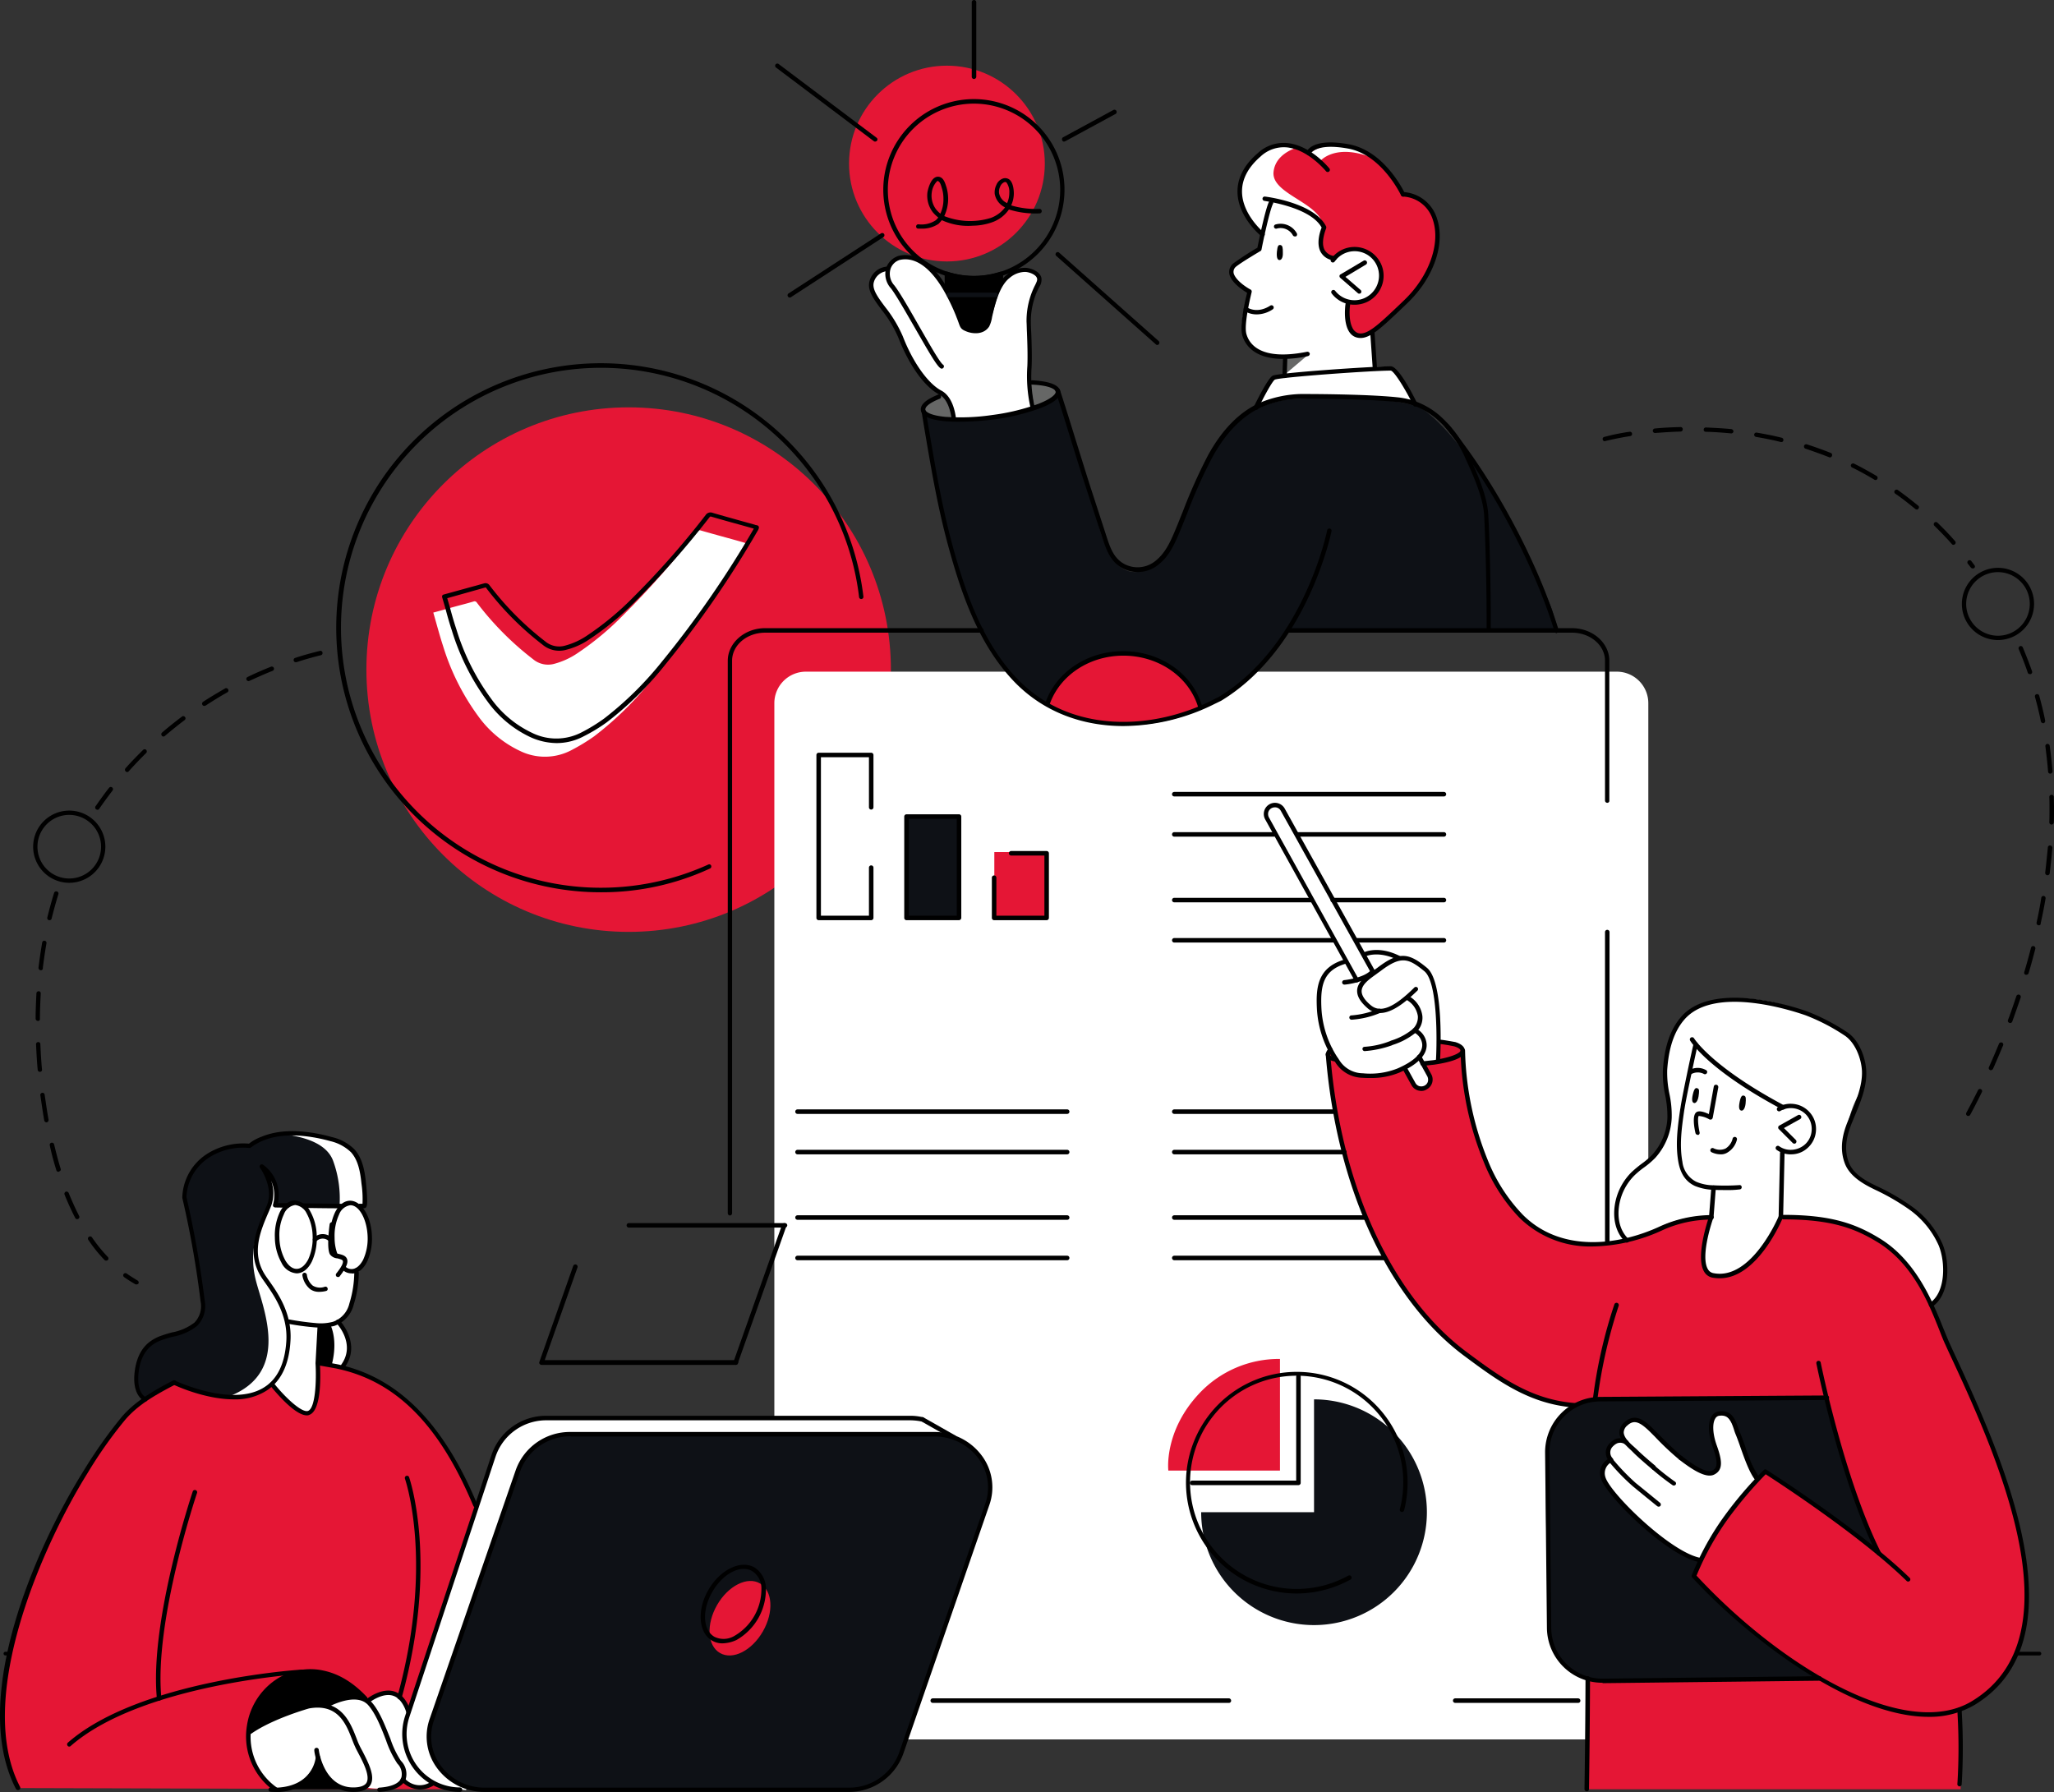 <svg xmlns="http://www.w3.org/2000/svg" width="449.414" height="392.099" viewBox="0 0 449.414 392.099">
  <rect x="0" y="0" width="449.414" height="392.099" fill="#333333" stroke="none"/>
  <g id="hero-light" transform="translate(-0.746 -63.4)">
    <g id="Group_23672" data-name="Group 23672" transform="translate(1.533 424.789)">
      <path id="Path_17839" data-name="Path 17839" d="M447.939,869.108H2.9a.4.4,0,0,1,0-.808H447.939a.4.4,0,0,1,0,.808Z" transform="translate(-2.5 -868.3)"/>
    </g>
    <circle id="Ellipse_944" data-name="Ellipse 944" cx="57.38" cy="57.38" r="57.38" transform="translate(80.914 152.524)" fill="#e51635"/>
    <path id="Path_17840" data-name="Path 17840" d="M562.454,624.307H384.969a6.9,6.9,0,0,1-6.87-6.869V397.569a6.9,6.9,0,0,1,6.87-6.869H562.454a6.9,6.9,0,0,1,6.869,6.869V617.438A6.9,6.9,0,0,1,562.454,624.307Z" transform="translate(-207.927 -180.347)" fill="#fff"/>
    <path id="Path_17841" data-name="Path 17841" d="M39.922,731.855s-7.857,3.1-12.392,9.429S12.669,762.61,9.481,773.341,2.971,789.28,2.7,798.619s0,17.376,3.008,21.955l95.14.269,4.939-62.14S99.5,744.426,92.858,737.961s-15.176-10.6-21.506-10.372Z" transform="translate(-1.033 -365.973)" fill="#e51635"/>
    <path id="Path_17842" data-name="Path 17842" d="M222,840.009h79.605a12.139,12.139,0,0,0,11.539-7.992L332,777.51c2.6-7.543-3.233-15.31-11.539-15.31H240.9a12.139,12.139,0,0,0-11.539,7.992L210.508,824.7C207.859,832.242,213.7,840.009,222,840.009Z" transform="translate(-115.226 -385.049)" fill="#0e1116"/>
    <path id="Path_17843" data-name="Path 17843" d="M609.724,153.633s-5.837-6.42-4.939-10.821,4.894-7.992,8.037-8.351c3.188-.359,7.139,1.527,7.139,1.527s2.784-3.053,9.743-1.212,10.91,10.282,10.91,10.282,7.453,1.033,7.408,8.261-4.535,14.008-10.1,18.274-4.894,4.445-6.421,4.22-4.041-.853-2.873-7.094l-3.322-9.7s-5.253-.494-1.886-7.094c0,0-4.849-5.747-11.27-5.567Z" transform="translate(-332.782 -39.004)" fill="#e51635"/>
    <path id="Path_17844" data-name="Path 17844" d="M704.721,709.793v24.245H786.3l-.225-17.466a23.974,23.974,0,0,0,13.6-15.49c3.233-11.718.09-21.821-1.437-26.984-1.482-5.163-7.274-21.1-10.6-28.331s-7.363-17.331-9.608-21.147-6.825-10.417-14.457-13.065a57.82,57.82,0,0,0-16.478-2.649l-15.355-.314a50.605,50.605,0,0,0-12.123,2.918c-7.184,2.6-11.494,3.906-18.947,2.6-7.408-1.3-12.931-7.049-15.939-12.3s-5.792-15.445-6.465-19.755c-.673-4.265-.943-9.743-.943-9.743s-1.8-2.739-13.963-2.2-15.31,2.29-15.49,2.784c-.18.449,1.122,12.886,4.041,23.751s9.114,24.515,16.388,32.821,19.486,18.678,33.584,20.564Z" transform="translate(-356.571 -279.168)" fill="#e51635"/>
    <path id="Path_17845" data-name="Path 17845" d="M815.52,744.3l-50.6.4A12.467,12.467,0,0,0,754.5,756.153c-.9,10.192.359,38.658.359,38.658s1.167,10.237,10.1,11.4l48.895-.539A141.941,141.941,0,0,1,798.1,794.227a121.607,121.607,0,0,1-11.494-11s6.106-15.31,15.715-22.629l24.2,17.421C826.476,777.929,818.035,756.018,815.52,744.3Z" transform="translate(-415.153 -375.185)" fill="#0e1116"/>
    <path id="Path_17846" data-name="Path 17846" d="M610.794,745.3v24.694H586.1A24.694,24.694,0,1,0,610.794,745.3Z" transform="translate(-322.538 -375.737)" fill="#0e1116"/>
    <path id="Path_17847" data-name="Path 17847" d="M570.043,750.009h24.425V725.584a23.916,23.916,0,0,0-17.735,7.633C569.011,741.478,570.043,750.009,570.043,750.009Z" transform="translate(-313.666 -364.865)" fill="#e51635"/>
    <path id="Path_17848" data-name="Path 17848" d="M147.332,641.363a11.761,11.761,0,0,1,2.694,5.163,12.521,12.521,0,0,1-2.739,10.237s.359,11.135-7.812,11l-.584,8.845s.9,10.057-2.155,10.372-7.678-6.106-7.678-6.106,3.5-4.67,3.412-8.845c-.135-4.176-.045-7.139-3.682-12.392s-4-8.935-3.1-11c.853-2.065,2.874-6.914,2.963-8.351a44.8,44.8,0,0,0-.9-6.286,6.534,6.534,0,0,1,1.976,3.457,22.946,22.946,0,0,1,.045,4l4.355-.18Z" transform="translate(-68.618 -314.409)" fill="#fff"/>
    <path id="Path_17849" data-name="Path 17849" d="M122.344,896.522s10.731-5.253,13.11-5.343,3.637-.135,3.637-.135a8.943,8.943,0,0,1,8.935-.9s2.559-2.155,5.118-1.8,4,3.322,4,3.322-1.257,4.445-1.033,6.286c.225,1.8,1.616,7.857,6.286,10.057,0,0-1.841,2.38-6.286-.449a11.32,11.32,0,0,1-8.4,1.437s-2.829.9-4.535.269a8.648,8.648,0,0,1-3.816-2.739,38.593,38.593,0,0,1-2.155-4.131s-.314,7.139-8.89,6.825a9.917,9.917,0,0,1-4.939-5.3A11.611,11.611,0,0,1,122.344,896.522Z" transform="translate(-66.887 -454.537)" fill="#fff"/>
    <path id="Path_17850" data-name="Path 17850" d="M815.91,766.565s-1.976-3.906-3.682-7.588-2.649-6.825-5.029-6.42-1.706,4.355-1.257,5.7,2.245,6.331.359,6.87-4.58-.494-7.363-3.008c-2.784-2.469-7.633-7.139-7.633-7.139s-2.694-1.8-4.4-.314-.269,3.592-.269,3.592-2.29-.09-2.918.9a3.365,3.365,0,0,0-.135,3.367,4.287,4.287,0,0,0-1.122,5.523c1.841,3.322,9.07,9.518,11.135,11.045,2.065,1.571,7.184,4.894,9.563,5.3a76.21,76.21,0,0,1,5.612-9.788A78.284,78.284,0,0,1,815.91,766.565Z" transform="translate(-430.404 -379.716)" fill="#fff"/>
    <path id="Path_17851" data-name="Path 17851" d="M669.714,551.307s.584-10.192-.494-14.278-2.29-6.825-5.747-7.768-6.69-1.661-6.69-1.661h-3.771l2.335,4.221-3.5,1.841-2.335-4.131s-4.759,1.257-5.433,4.8c-.674,3.592-.449,10.147,1.482,14.1,1.976,3.951,3.727,6.421,8.037,6.151,4.31-.224,6.51-.673,9.07-1.841,2.559-1.212,2.874-2.11,2.874-2.11l.718,1.3Z" transform="translate(-354.295 -255.781)" fill="#fff"/>
    <path id="Path_17852" data-name="Path 17852" d="M822.467,572.3l-2.784,13.514s-1.347,7-.763,10.237c.584,3.188.943,7.588,7.723,7.678l-.674,6.061s-4.759,12.8,1.078,12.976,8.441-4.041,10.461-6.735a60.2,60.2,0,0,0,3.816-5.927l.314-14.5s6.51,1.571,6.735-4.4-6.735-5.074-6.735-5.074a120.774,120.774,0,0,1-11.4-7.094C826.687,576.206,822.467,572.3,822.467,572.3Z" transform="translate(-450.745 -280.411)" fill="#fff"/>
    <path id="Path_17853" data-name="Path 17853" d="M348.171,839.047c-2.425,4.22-2.155,8.89.629,10.506s6.959-.494,9.384-4.714,2.155-8.89-.629-10.506C354.816,832.717,350.6,834.827,348.171,839.047Z" transform="translate(-190.525 -424.495)" fill="#e51635"/>
    <g id="Group_23674" data-name="Group 23674" transform="translate(95.551 179.412)">
      <g id="Group_23673" data-name="Group 23673">
        <path id="Path_17854" data-name="Path 17854" d="M211.9,339.8c2.02-.539,3.861-1.078,5.7-1.571,1.033-.269,2.065-.539,3.1-.853a.58.58,0,0,1,.718.224,65.628,65.628,0,0,0,12.3,12.392,5.116,5.116,0,0,0,4.759.988,16.677,16.677,0,0,0,4.894-2.245,62.916,62.916,0,0,0,10.147-8.441A184.5,184.5,0,0,0,269.46,322.2c.314-.359.539-.494.988-.359,3.1.9,6.2,1.706,9.294,2.6a3.418,3.418,0,0,1,.494.18,4.173,4.173,0,0,1-.224.449A220.908,220.908,0,0,1,259.852,354.3,71.9,71.9,0,0,1,247.1,366.87a42.626,42.626,0,0,1-4.939,3.008,12.415,12.415,0,0,1-11.314.18,23.745,23.745,0,0,1-9.114-7.588,51.4,51.4,0,0,1-7.723-15.445C213.247,344.69,212.618,342.266,211.9,339.8Z" transform="translate(-211.9 -321.786)" fill="#fff"/>
      </g>
    </g>
    <path id="Path_17855" data-name="Path 17855" d="M75.462,670.385s12.257,5.657,18.633,1.931,6.69-9.294,6.42-13.514-3.906-9.788-5.523-11.988-1.931-4.714-1.347-8.127c.539-3.367,2.784-5.657,2.963-8.351s-1.527-7.184-1.527-7.184,2.6,2.2,2.649,4.8,0,3.5,0,3.5l2.514.225s.763-.9,1.437-.943S104.017,632,104.017,632l7.947-.314s1.527-.988,2.425-.629,1.437.629,1.437.629h1.122s.269-6.151-.763-9.025c-1.078-2.874-2.11-5.074-7.678-5.927s-11.18-1.527-16.343,1.661c0,0-13.559-.988-14.457,10.955,0,0,2.694,15.221,3.367,19.486s1.661,8.351-2.559,9.788-9.339,1.976-10.686,6.78c-1.3,4.8-.763,6.87,1.212,8.486Z" transform="translate(-36.573 -304.503)" fill="#0e1116"/>
    <path id="Path_17856" data-name="Path 17856" d="M156.239,708.153l-.539,8.261,5.029.943a4.89,4.89,0,0,0,1.8-4.625,12.622,12.622,0,0,0-2.02-5.433S157.137,708.782,156.239,708.153Z" transform="translate(-85.382 -354.798)"/>
    <path id="Path_17857" data-name="Path 17857" d="M479.853,251.159s7.992,25.907,8.486,27.523c.539,1.616,2.514,12.841,8.89,12.3,6.376-.494,8.306-7.274,9.114-9.339.853-2.065,5.657-14.368,9.339-19.486a21.158,21.158,0,0,1,15.266-8.935c5.927-.4,24.29-.9,29.139,2.38,4.8,3.278,13.514,14.008,20.115,27.568s8.216,14.817,8.755,20.339l-14.727.359-43.731-.224s-5.388,8.306-11.359,12.976c0,0-4.714,2.918-7.363,4.22a42.468,42.468,0,0,1-17.645,3.727c-7.5-.224-18.139-2.425-24.874-11.449s-9.159-15.041-10.731-20.294a234.709,234.709,0,0,1-5.7-23.347c-1.212-7.049-2.425-13.784-2.425-13.784s2.155-4.131,13.739-5.837S479.853,251.159,479.853,251.159Z" transform="translate(-247.766 -102.452)" fill="#0e1116"/>
    <path id="Path_17858" data-name="Path 17858" d="M685.5,581l2.2,4.131s1.886.673,2.649,0,.494-2.155.494-2.155L688.6,578.8S686.8,580.82,685.5,581Z" transform="translate(-377.309 -283.993)" fill="#fff"/>
    <path id="Path_17859" data-name="Path 17859" d="M612.675,199.433v-4s-6.87-.808-8.261-3.367a7.949,7.949,0,0,1-.9-6.241,42.018,42.018,0,0,0,.988-4.939s-4-2.829-3.547-4.4,6.106-5.3,6.106-5.3L609.443,161s9.2,1.257,11.584,6.061c0,0-2.335,6.331,1.976,6.735a5.311,5.311,0,0,1,5.433-1.931c3.367.9,4.67,2.649,4.939,6.016s-3.008,5.927-7.049,5.612c0,0-.988,6.555,1.347,6.869a5.213,5.213,0,0,0,3.727-.808l.763,8.216Z" transform="translate(-330.705 -53.779)" fill="#fff"/>
    <path id="Path_17860" data-name="Path 17860" d="M460.688,221.429a56.016,56.016,0,0,1-.629-11.584c.314-6.465-.4-7.5.269-10.372s3.323-6.825.853-7.453c-2.514-.629-5.747-.359-7.094,2.2-1.3,2.559-2.425,8.486-3.233,9.294a4.094,4.094,0,0,1-3.637,1.122,4.624,4.624,0,0,1-2.6-2.918c-.673-1.661-2.514-6.645-4.894-9.07-2.38-2.38-5.523-4.849-8.037-4.041a3.443,3.443,0,0,0-2.6,2.918s-3.771,0-3.682,3.727a14.048,14.048,0,0,0,2.2,4.041,34.482,34.482,0,0,1,4.22,6.914c1.033,2.424,2.739,7.453,5.792,9.833s5.478,3.727,5.837,7.723c0,0,2.065.359,7.992-.224A30.988,30.988,0,0,0,460.688,221.429Z" transform="translate(-233.989 -68.905)" fill="#fff"/>
    <path id="Path_17861" data-name="Path 17861" d="M502.7,249.9l.9,5.388s5.792-2.11,5.523-3.592C508.9,250.259,502.7,249.9,502.7,249.9Z" transform="translate(-276.584 -102.764)" fill="#666766"/>
    <path id="Path_17862" data-name="Path 17862" d="M454.738,255.9s2.514,2.963,2.469,5.029c0,0-6.241,0-6.645-1.347C450.113,258.19,454.738,255.9,454.738,255.9Z" transform="translate(-247.838 -106.07)" fill="#666766"/>
    <path id="Path_17863" data-name="Path 17863" d="M613.3,250.3l3.682-6.106s21.91-2.469,25.817-1.976l4.894,7.229s-16.927-1.482-21.866-1.078C620.843,248.775,613.3,250.3,613.3,250.3Z" transform="translate(-337.526 -98.496)" fill="#fff"/>
    <path id="Path_17864" data-name="Path 17864" d="M632.084,236.3l-4.984,4.22v-3.637Z" transform="translate(-345.13 -95.27)" fill="#666766"/>
    <path id="Path_17865" data-name="Path 17865" d="M121.8,890.616l10.731-4.894s5.029-1.347,6.331-.629a11.347,11.347,0,0,1,8.261-1.347,12.266,12.266,0,0,0-3.906-3.637c-2.514-1.437-7.318-3.143-10.461-2.29A14.543,14.543,0,0,0,121.8,890.616Z" transform="translate(-66.703 -448.631)"/>
    <path id="Path_17866" data-name="Path 17866" d="M143.3,927.31h10.821s-4.4-3.1-5.118-6.51C149,920.755,145.769,926.547,143.3,927.31Z" transform="translate(-78.549 -472.439)"/>
    <path id="Path_17867" data-name="Path 17867" d="M316.394,757.718l-5.7-3.322h-79.83s-9.294-1.527-13.425,8.351L198.8,819s-5.3,15.49,12.661,16.747l.135-.539s-7.633-3.457-8.172-9.608,5.792-20.474,5.792-20.474l14.368-41.217s5.074-6.016,9.788-6.016Z" transform="translate(-108.731 -380.701)" fill="#fff"/>
    <circle id="Ellipse_945" data-name="Ellipse 945" cx="21.417" cy="21.417" r="21.417" transform="translate(186.516 77.768)" fill="#e51635"/>
    <g id="Layer_2" transform="translate(354.349 281.854)">
      <path id="Path_17868" data-name="Path 17868" d="M857.267,616.782c2.739-2.784,4.4-4.669,2.155-12.8s-11.674-10.282-15.894-13.47-5.882-4.265-4.894-10.91a24.955,24.955,0,0,1,3.771-10.417c3.053-9.968-8.89-15.715-18.9-18.184-10.012-2.425-16.568.09-16.568.09-8.621,3.547-7.9,16.433-7.9,16.433,1.616,7.229.718,11.225.718,11.225-1.437,5.523-6.959,8.576-6.959,8.576-8.845,9.878-1.886,15.041-1.886,15.041.718.808,7.992-2.874,7.992-2.874a24.76,24.76,0,0,1,9.7-1.931h.629l15.176.09C851.071,596.622,857.267,616.782,857.267,616.782Z" transform="translate(-788.305 -549.951)" fill="#fff"/>
      <path id="Path_17869" data-name="Path 17869" d="M826.8,603.447l-.539,6.286,15.176.09.4-14.5s6.106,1.571,6.645-4.625c.584-6.2-6.645-4.894-6.645-4.894s-18.094-10.686-18.723-13.6-3.412,14.592-3.412,14.592-1.841,9.923,1.122,14.368c-.224-.269,2.065,1.616,2.065,1.616Z" transform="translate(-805.296 -562.028)" fill="#fff"/>
    </g>
    <path id="Path_17870" data-name="Path 17870" d="M462.2,197.159v2.649a32.045,32.045,0,0,1,1.931,4.759c.629,2.2,1.212,4.625,4.669,4.535s3.233-7.857,5.253-9.967V196.8s-1.706.988-5.433.9A41.4,41.4,0,0,1,462.2,197.159Z" transform="translate(-254.268 -73.505)"/>
    <rect id="Rectangle_2042" data-name="Rectangle 2042" width="11.494" height="14.547" transform="translate(218.304 249.819)" fill="#e51635"/>
    <rect id="Rectangle_2043" data-name="Rectangle 2043" width="11.404" height="22.135" transform="translate(199.087 242.051)" fill="#0e1116"/>
    <path id="Path_17871" data-name="Path 17871" d="M152.243,631.889s1.527-.988,2.425-.629,1.437.629,1.437.629h1.122s.269-6.151-.763-9.025c-1.078-2.874-2.11-5.074-7.678-5.927a41.626,41.626,0,0,0-8.486-.673c4.265.584,8.98,2.065,10.282,5.882a23.911,23.911,0,0,1,1.347,9.743Z" transform="translate(-76.896 -304.621)" fill="#fff"/>
    <path id="Path_17872" data-name="Path 17872" d="M125.245,684.466c-.269-4.22-3.906-9.788-5.523-11.988s-1.931-4.714-1.347-8.127a11.12,11.12,0,0,1,.449-1.751s-2.469,4.176-.853,10.865c1.482,6.106,8.037,20.384-5.972,25.682a11.665,11.665,0,0,0,6.78-1.212C125.155,694.253,125.514,688.686,125.245,684.466Z" transform="translate(-61.303 -330.168)" fill="#fff"/>
    <path id="Path_17873" data-name="Path 17873" d="M163.865,707.4s-.988.4-2.065.718c.763,1.751,1.347,4.759.225,8.935l2.065.4a4.89,4.89,0,0,0,1.8-4.625A12.314,12.314,0,0,0,163.865,707.4Z" transform="translate(-88.743 -354.853)" fill="#fff"/>
    <path id="Path_17874" data-name="Path 17874" d="M612.193,140.184c.359-2.784,2.649-4.265,4.58-5.029a11.738,11.738,0,0,0-3.951-.4c-3.188.359-7.139,3.951-8.037,8.351s4.939,10.821,4.939,10.821l2.469-7.274c5.163-.135,9.294,3.547,10.731,4.984C621.667,146.829,611.52,144.988,612.193,140.184Z" transform="translate(-332.782 -39.293)" fill="#fff"/>
    <path id="Path_17875" data-name="Path 17875" d="M648.543,134.876c-6.959-1.841-9.743,1.212-9.743,1.212l2.38,1.616s3.367-4.176,11.943-.494A12.3,12.3,0,0,0,648.543,134.876Z" transform="translate(-351.577 -39.059)" fill="#fff"/>
    <path id="Path_17876" data-name="Path 17876" d="M511.3,393.291s3.861-11.9,16.747-11.045c12.841.808,15.759,10.147,16.523,11.4a33.591,33.591,0,0,1-17.2,3.816C517.092,397.108,511.3,393.291,511.3,393.291Z" transform="translate(-281.323 -175.665)" fill="#e51635"/>
    <g id="Group_23678" data-name="Group 23678" transform="translate(179.377 228.088)">
      <g id="Group_23675" data-name="Group 23675">
        <path id="Path_17877" data-name="Path 17877" d="M410.588,466.837H399.094a.5.5,0,0,1-.494-.494V430.694a.5.5,0,0,1,.494-.494h11.494a.5.5,0,0,1,.494.494v11.449a.494.494,0,1,1-.988,0V431.188H399.588v34.662h10.506V455.343a.494.494,0,1,1,.988,0V466.3A.51.51,0,0,1,410.588,466.837Z" transform="translate(-398.6 -430.2)"/>
      </g>
      <g id="Group_23676" data-name="Group 23676" transform="translate(19.217 13.47)">
        <path id="Path_17878" data-name="Path 17878" d="M453.388,483.368H441.894a.5.5,0,0,1-.494-.494v-22.18a.5.5,0,0,1,.494-.494h11.494a.5.5,0,0,1,.494.494v22.18A.531.531,0,0,1,453.388,483.368Zm-11-.988h10.506V461.188H442.388Z" transform="translate(-441.4 -460.2)"/>
      </g>
      <g id="Group_23677" data-name="Group 23677" transform="translate(38.388 21.506)">
        <path id="Path_17879" data-name="Path 17879" d="M496.088,493.231H484.594a.5.5,0,0,1-.494-.494v-8.8a.494.494,0,0,1,.988,0v8.306h10.506V479.088H488.32a.494.494,0,0,1,0-.988h7.767a.5.5,0,0,1,.494.494v14.1A.51.51,0,0,1,496.088,493.231Z" transform="translate(-484.1 -478.1)"/>
      </g>
    </g>
    <g id="Group_23686" data-name="Group 23686" transform="translate(257.186 236.664)">
      <g id="Group_23679" data-name="Group 23679">
        <path id="Path_17880" data-name="Path 17880" d="M631.391,450.288h-59a.494.494,0,1,1,0-.988h59a.494.494,0,0,1,0,.988Z" transform="translate(-571.9 -449.3)"/>
      </g>
      <g id="Group_23680" data-name="Group 23680" transform="translate(34.662 23.168)">
        <path id="Path_17881" data-name="Path 17881" d="M673.929,501.888H649.594a.494.494,0,0,1,0-.988h24.335a.494.494,0,0,1,0,.988Z" transform="translate(-649.1 -500.9)"/>
      </g>
      <g id="Group_23681" data-name="Group 23681" transform="translate(0 23.168)">
        <path id="Path_17882" data-name="Path 17882" d="M602.386,501.888H572.394a.494.494,0,0,1,0-.988h29.947a.5.5,0,0,1,.494.494A.461.461,0,0,1,602.386,501.888Z" transform="translate(-571.9 -500.9)"/>
      </g>
      <g id="Group_23682" data-name="Group 23682" transform="translate(39.87 31.968)">
        <path id="Path_17883" data-name="Path 17883" d="M680.321,521.488H661.194a.494.494,0,1,1,0-.988h19.127a.494.494,0,1,1,0,.988Z" transform="translate(-660.7 -520.5)"/>
      </g>
      <g id="Group_23683" data-name="Group 23683" transform="translate(0 31.968)">
        <path id="Path_17884" data-name="Path 17884" d="M607.056,521.488H572.394a.494.494,0,1,1,0-.988h34.662a.494.494,0,0,1,0,.988Z" transform="translate(-571.9 -520.5)"/>
      </g>
      <g id="Group_23684" data-name="Group 23684" transform="translate(26.939 8.8)">
        <path id="Path_17885" data-name="Path 17885" d="M664.452,469.888H632.394a.494.494,0,0,1,0-.988h32.058a.494.494,0,0,1,0,.988Z" transform="translate(-631.9 -468.9)"/>
      </g>
      <g id="Group_23685" data-name="Group 23685" transform="translate(0 8.8)">
        <path id="Path_17886" data-name="Path 17886" d="M594.215,469.888H572.394a.494.494,0,1,1,0-.988h21.821a.494.494,0,1,1,0,.988Z" transform="translate(-571.9 -468.9)"/>
      </g>
    </g>
    <g id="Group_23691" data-name="Group 23691" transform="translate(174.752 306.122)">
      <g id="Group_23687" data-name="Group 23687" transform="translate(0 0)">
        <path id="Path_17887" data-name="Path 17887" d="M447.791,604.988h-59a.494.494,0,0,1,0-.988h59a.494.494,0,1,1,0,.988Z" transform="translate(-388.3 -604)"/>
      </g>
      <g id="Group_23688" data-name="Group 23688" transform="translate(0 23.168)">
        <path id="Path_17888" data-name="Path 17888" d="M447.791,656.588h-59a.494.494,0,0,1,0-.988h59a.5.5,0,0,1,.494.494A.471.471,0,0,1,447.791,656.588Z" transform="translate(-388.3 -655.6)"/>
      </g>
      <g id="Group_23689" data-name="Group 23689" transform="translate(0 32.013)">
        <path id="Path_17889" data-name="Path 17889" d="M447.791,676.288h-59a.494.494,0,1,1,0-.988h59a.494.494,0,1,1,0,.988Z" transform="translate(-388.3 -675.3)"/>
      </g>
      <g id="Group_23690" data-name="Group 23690" transform="translate(0 8.845)">
        <path id="Path_17890" data-name="Path 17890" d="M447.791,624.688h-59a.494.494,0,0,1,0-.988h59a.494.494,0,1,1,0,.988Z" transform="translate(-388.3 -623.7)"/>
      </g>
    </g>
    <g id="Group_23696" data-name="Group 23696" transform="translate(257.186 306.122)">
      <g id="Group_23692" data-name="Group 23692" transform="translate(0 0)">
        <path id="Path_17891" data-name="Path 17891" d="M607.056,604.988H572.394a.494.494,0,1,1,0-.988h34.662a.494.494,0,0,1,0,.988Z" transform="translate(-571.9 -604)"/>
      </g>
      <g id="Group_23693" data-name="Group 23693" transform="translate(0 23.168)">
        <path id="Path_17892" data-name="Path 17892" d="M614.06,656.588H572.394a.494.494,0,1,1,0-.988h41.621a.5.5,0,0,1,.494.494A.418.418,0,0,1,614.06,656.588Z" transform="translate(-571.9 -655.6)"/>
      </g>
      <g id="Group_23694" data-name="Group 23694" transform="translate(0 32.013)">
        <path id="Path_17893" data-name="Path 17893" d="M618.235,676.288H572.394a.494.494,0,1,1,0-.988h45.841a.494.494,0,1,1,0,.988Z" transform="translate(-571.9 -675.3)"/>
      </g>
      <g id="Group_23695" data-name="Group 23695" transform="translate(0 8.845)">
        <path id="Path_17894" data-name="Path 17894" d="M609.615,624.688H572.394a.494.494,0,1,1,0-.988h37.221a.494.494,0,1,1,0,.988Z" transform="translate(-571.9 -623.7)"/>
      </g>
    </g>
    <g id="Group_23697" data-name="Group 23697" transform="translate(429.013 437.001)">
      <path id="Path_17895" data-name="Path 17895" d="M955.094,912.741a.5.5,0,0,1-.494-.494l.045-.629a130.309,130.309,0,0,0,0-14.682l-.045-.943a.472.472,0,1,1,.943-.045l.045.943a131.945,131.945,0,0,1,0,14.772l-.045.629A.483.483,0,0,1,955.094,912.741Z" transform="translate(-954.6 -895.5)"/>
    </g>
    <g id="Group_23698" data-name="Group 23698" transform="translate(398.161 361.116)">
      <path id="Path_17896" data-name="Path 17896" d="M899.586,769.1a.494.494,0,0,1-.449-.269c-8.037-15.939-13.2-41.486-13.245-41.756a.485.485,0,0,1,.943-.224c.045.269,5.208,25.682,13.155,41.531a.429.429,0,0,1-.224.629C899.72,769.1,899.675,769.1,899.586,769.1Z" transform="translate(-885.885 -726.485)"/>
    </g>
    <g id="Group_23699" data-name="Group 23699" transform="translate(347.432 430.132)">
      <path id="Path_17897" data-name="Path 17897" d="M773.394,905.388a.5.5,0,0,1-.494-.494c0-.09.18-11.225.224-24.2a.494.494,0,1,1,.988,0c-.045,13.021-.225,24.111-.225,24.245A.461.461,0,0,1,773.394,905.388Z" transform="translate(-772.9 -880.2)"/>
    </g>
    <g id="Group_23700" data-name="Group 23700" transform="translate(349.273 348.389)">
      <path id="Path_17898" data-name="Path 17898" d="M777.494,719.717a.536.536,0,0,1-.494-.539,106.7,106.7,0,0,1,4.714-20.7.5.5,0,0,1,.943.314,109.943,109.943,0,0,0-4.669,20.519A.526.526,0,0,1,777.494,719.717Z" transform="translate(-777 -698.138)"/>
    </g>
    <g id="Group_23701" data-name="Group 23701" transform="translate(367.649 291.431)">
      <path id="Path_17899" data-name="Path 17899" d="M828.736,603.616c-.988,0-1.931,0-2.694-.045a11.6,11.6,0,0,1-4.176-.853c-1.931-.9-3.1-2.559-3.592-5.118-.718-3.861-.18-7.767.359-11.539l.09-.494c.314-2.335,2.739-13.694,2.874-14.008a.472.472,0,1,1,.853.4s-2.424,11.045-2.828,13.739l-.09.494c-.539,3.727-1.078,7.543-.4,11.225a5.585,5.585,0,0,0,3.053,4.4,9.9,9.9,0,0,0,3.816.763,46.943,46.943,0,0,0,5.612-.045.436.436,0,0,1,.494.449.461.461,0,0,1-.449.494A19.589,19.589,0,0,1,828.736,603.616Z" transform="translate(-817.929 -571.28)"/>
    </g>
    <g id="Group_23702" data-name="Group 23702" transform="translate(370.492 290.344)">
      <path id="Path_17900" data-name="Path 17900" d="M844.661,584.682a.4.4,0,0,1-.224-.045c-16.253-8.665-19.98-14.817-20.115-15.041a.493.493,0,1,1,.853-.494c.045.045,3.816,6.2,19.755,14.682a.5.5,0,0,1,.18.673A.714.714,0,0,1,844.661,584.682Z" transform="translate(-824.259 -568.859)"/>
    </g>
    <path id="Path_17901" data-name="Path 17901" d="M849.295,597.27c-.359-.09-.673,0-.943,1.392-.314,1.527.045,1.841.4,1.886s.763-.4.9-1.482C849.744,597.943,849.789,597.4,849.295,597.27Z" transform="translate(-466.977 -294.156)"/>
    <path id="Path_17902" data-name="Path 17902" d="M826.5,593.65c-.359-.135-.673,0-.988,1.347-.359,1.527,0,1.841.314,1.886s.763-.359.943-1.482C826.908,594.323,827,593.829,826.5,593.65Z" transform="translate(-454.377 -292.152)"/>
    <g id="Group_23703" data-name="Group 23703" transform="translate(369.985 297.07)">
      <path id="Path_17903" data-name="Path 17903" d="M823.611,585.3a.536.536,0,0,1-.4-.225.5.5,0,0,1,.135-.674,3.691,3.691,0,0,1,3.771-.135.464.464,0,0,1,.269.629.479.479,0,0,1-.629.269,2.907,2.907,0,0,0-2.873.045A.33.33,0,0,1,823.611,585.3Z" transform="translate(-823.131 -583.839)"/>
    </g>
    <g id="Group_23704" data-name="Group 23704" transform="translate(389.247 304.892)">
      <path id="Path_17904" data-name="Path 17904" d="M869.385,612.324h-.359a5.228,5.228,0,0,1-2.784-.988.486.486,0,0,1,.539-.808,4.285,4.285,0,0,0,2.29.808,4.751,4.751,0,0,0,3.322-1.122,4.488,4.488,0,0,0,1.527-3.143,4.551,4.551,0,0,0-1.122-3.323,4.575,4.575,0,0,0-5.747-.9.493.493,0,1,1-.494-.853,5.429,5.429,0,0,1,3.143-.718,5.492,5.492,0,0,1,3.816,1.886,5.431,5.431,0,0,1,1.347,4,5.491,5.491,0,0,1-1.886,3.816A5.254,5.254,0,0,1,869.385,612.324Z" transform="translate(-866.031 -601.262)"/>
    </g>
    <g id="Group_23705" data-name="Group 23705" transform="translate(389.805 307.316)">
      <path id="Path_17905" data-name="Path 17905" d="M870.832,612.963a.509.509,0,0,1-.359-.135l-3.053-3.053a.453.453,0,0,1-.135-.4.458.458,0,0,1,.225-.359l4.086-2.29a.493.493,0,1,1,.494.853l-3.547,1.976,2.6,2.6a.488.488,0,0,1,0,.673A.408.408,0,0,1,870.832,612.963Z" transform="translate(-867.273 -606.659)"/>
    </g>
    <g id="Group_23706" data-name="Group 23706" transform="translate(372.924 322.773)">
      <path id="Path_17906" data-name="Path 17906" d="M833.773,661.387a9.688,9.688,0,0,1-1.571-.135,2.713,2.713,0,0,1-1.886-1.392c-1.841-3.233.853-11.135,1.122-11.988l.494-6.331a.474.474,0,0,1,.539-.449.5.5,0,0,1,.449.539l-.494,6.376a.165.165,0,0,1-.045.135c-.045.09-2.918,8.261-1.212,11.225a1.73,1.73,0,0,0,1.257.9c8.351,1.616,14.233-12.392,14.278-12.527a.5.5,0,0,1,.629-.269.479.479,0,0,1,.269.629C847.332,648.726,842.034,661.387,833.773,661.387Z" transform="translate(-829.677 -641.087)"/>
    </g>
    <g id="Group_23707" data-name="Group 23707" transform="translate(374.966 312.13)">
      <path id="Path_17907" data-name="Path 17907" d="M836.459,621.206a4.62,4.62,0,0,1-1.931-.449.484.484,0,0,1,.359-.9,3.063,3.063,0,0,0,2.649.09,3.511,3.511,0,0,0,1.571-2.2.485.485,0,0,1,.943.224,4.526,4.526,0,0,1-2.065,2.829A2.6,2.6,0,0,1,836.459,621.206Z" transform="translate(-834.225 -617.381)"/>
    </g>
    <g id="Group_23708" data-name="Group 23708" transform="translate(353.926 281.699)">
      <path id="Path_17908" data-name="Path 17908" d="M856.7,617.264a.472.472,0,0,1-.4-.224.494.494,0,0,1,.135-.674c3.457-2.29,3.457-8.845,1.931-12.572a19.372,19.372,0,0,0-6.555-7.947,49.74,49.74,0,0,0-7.408-4.265l-.808-.4c-1.931-.988-4.625-2.559-5.7-5.163-1.392-3.5-.449-6.87.584-9.384.18-.494.4-.988.629-1.527,1.212-2.963,2.6-6.331,2.469-9.474-.135-2.739-1.482-6.286-3.861-7.812a43.267,43.267,0,0,0-8.4-4.355c-2.02-.718-19.935-6.87-26.625.943-2.2,2.559-3.412,6.2-3.727,11.045a22.52,22.52,0,0,0,.494,5.208,22.288,22.288,0,0,1,.494,5.208,13.922,13.922,0,0,1-3.592,8.755,18.076,18.076,0,0,1-2.469,2.11,18.956,18.956,0,0,0-2.065,1.706,11.989,11.989,0,0,0-2.874,4.58c-.988,2.874-1.078,6.825,1.527,9.339a.476.476,0,0,1-.673.674c-2.918-2.829-2.829-7.184-1.751-10.327a12.966,12.966,0,0,1,3.1-4.939,26.871,26.871,0,0,1,2.155-1.8,16.916,16.916,0,0,0,2.335-1.976,12.856,12.856,0,0,0,3.367-8.127,23.171,23.171,0,0,0-.494-4.984,21.867,21.867,0,0,1-.494-5.433c.314-5.118,1.616-8.89,3.951-11.629,7.094-8.261,25.592-1.976,27.657-1.212a45.118,45.118,0,0,1,8.576,4.445c2.784,1.751,4.176,5.7,4.31,8.576.18,3.367-1.257,6.825-2.559,9.922-.224.494-.4,1.033-.629,1.527-.988,2.514-1.841,5.522-.584,8.665.943,2.335,3.457,3.772,5.253,4.669l.808.4a45.551,45.551,0,0,1,7.543,4.355,19.924,19.924,0,0,1,6.869,8.351c1.616,3.951,1.706,11.09-2.335,13.739C856.883,617.219,856.793,617.264,856.7,617.264Z" transform="translate(-787.363 -549.604)"/>
    </g>
    <g id="Group_23709" data-name="Group 23709" transform="translate(389.906 315.146)">
      <path id="Path_17909" data-name="Path 17909" d="M867.994,639.1a.5.5,0,0,1-.494-.494l.314-14.008a.494.494,0,1,1,.988,0l-.314,14.008A.57.57,0,0,1,867.994,639.1Z" transform="translate(-867.5 -624.1)"/>
    </g>
    <g id="Group_23710" data-name="Group 23710" transform="translate(370.867 329.2)">
      <path id="Path_17910" data-name="Path 17910" d="M876.911,765.222c-16.972,0-39.376-17.151-51.678-30.486a.41.41,0,0,1-.09-.494,59.408,59.408,0,0,1,7.273-13.155,82.263,82.263,0,0,1,8.486-9.878.475.475,0,0,1,.584-.045c.18.135,20.384,12.976,31.339,23.662a.476.476,0,0,1-.673.673c-10.1-9.878-28.2-21.641-30.845-23.347a90.387,90.387,0,0,0-8.082,9.518,60.514,60.514,0,0,0-7.049,12.661c18.453,19.935,45.8,36.278,60.3,27.433,23.707-14.412,4.894-54.866-5.253-76.642l-.673-1.482c-.4-.853-.808-1.886-1.257-3.053-2.29-5.747-5.747-14.5-13.514-19.217-5.074-3.1-10.282-4.984-20.564-4.984a.494.494,0,1,1,0-.988c10.506,0,15.849,1.976,21.057,5.163,8.037,4.894,11.718,14.188,13.919,19.711.494,1.167.9,2.2,1.257,3.008l.673,1.482c10.237,22.045,29.319,63.038,4.894,77.854A19.376,19.376,0,0,1,876.911,765.222Z" transform="translate(-825.096 -655.4)"/>
    </g>
    <g id="Group_23711" data-name="Group 23711" transform="translate(320.313 292.787)">
      <path id="Path_17911" data-name="Path 17911" d="M741.415,617.627a22.086,22.086,0,0,1-15.984-6.241,37.465,37.465,0,0,1-7.857-12.257,68.2,68.2,0,0,1-5.073-24.335.494.494,0,1,1,.988,0,67.372,67.372,0,0,0,4.984,23.976,36.8,36.8,0,0,0,7.678,11.943c8.306,8.306,20.923,6.735,29.992,2.514a27.66,27.66,0,0,1,11.27-2.469.494.494,0,1,1,0,.988,25.886,25.886,0,0,0-10.865,2.38A37.777,37.777,0,0,1,741.415,617.627Z" transform="translate(-712.5 -574.3)"/>
    </g>
    <g id="Group_23712" data-name="Group 23712" transform="translate(290.815 293.544)">
      <path id="Path_17912" data-name="Path 17912" d="M701.307,653.8c-9.923-.718-16.837-5.837-24.155-11.269-16.7-12.392-28.062-37.041-30.351-66a.533.533,0,0,1,.449-.539.5.5,0,0,1,.539.449c2.245,28.645,13.47,53.07,29.947,65.283,7.184,5.343,14.008,10.372,23.617,11.09a.5.5,0,0,1,.449.539A.571.571,0,0,1,701.307,653.8Z" transform="translate(-646.8 -575.987)"/>
    </g>
    <g id="Group_23713" data-name="Group 23713" transform="translate(371.35 300.727)">
      <path id="Path_17913" data-name="Path 17913" d="M827.037,602.947a.525.525,0,0,1-.494-.359c-.269-1.122-.763-3.861.18-4.58.584-.449,1.8-.045,2.739.4l1.078-6.016a.485.485,0,0,1,.584-.4.507.507,0,0,1,.4.584l-1.212,6.645a.7.7,0,0,1-.269.359.767.767,0,0,1-.449,0,5.528,5.528,0,0,0-2.335-.763c-.269.224-.18,1.976.18,3.592a.478.478,0,0,1-.359.584C827.127,602.947,827.082,602.947,827.037,602.947Z" transform="translate(-826.171 -591.985)"/>
    </g>
    <g id="Group_23714" data-name="Group 23714" transform="translate(297.683 272.54)">
      <path id="Path_17914" data-name="Path 17914" d="M679.833,552.64a.471.471,0,0,1-.494-.494c.269-4.625.359-17.2-2.514-19.576-3.457-2.829-5.074-3.5-9.608-.045-.314.225-.629.449-.988.718-1.437,1.033-3.053,2.155-3.143,3.592-.045.943.629,2.02,1.976,3.143,2.11,1.8,5.074.584,9.563-3.861a.476.476,0,0,1,.673.673c-3.1,3.008-7.543,6.735-10.865,3.906-1.616-1.392-2.38-2.649-2.335-3.951.09-1.886,2.021-3.233,3.547-4.31l.943-.674c4.759-3.637,6.87-3.188,10.776.045,3.861,3.143,2.918,19.666,2.874,20.384C680.327,552.46,680.1,552.64,679.833,552.64Z" transform="translate(-662.096 -529.205)"/>
    </g>
    <g id="Group_23715" data-name="Group 23715" transform="translate(338.81 368.71)">
      <path id="Path_17915" data-name="Path 17915" d="M766.18,806.258A12.111,12.111,0,0,1,754.1,794.315l-.4-38.388a12.111,12.111,0,0,1,11.943-12.212l49.7-.314a.494.494,0,1,1,0,.988l-49.7.314a11.105,11.105,0,0,0-11,11.27l.4,38.388a11.192,11.192,0,0,0,11.27,11l47.413-.539a.494.494,0,0,1,0,.988l-47.413.539C766.27,806.258,766.225,806.258,766.18,806.258Z" transform="translate(-753.697 -743.4)"/>
    </g>
    <g id="Group_23722" data-name="Group 23722" transform="translate(350.842 372.154)">
      <g id="Group_23721" data-name="Group 23721">
        <g id="Group_23716" data-name="Group 23716" transform="translate(0 5.907)">
          <path id="Path_17916" data-name="Path 17916" d="M802.452,791.379c-7-1.078-20.7-14.592-21.776-18.364a3.566,3.566,0,0,1,1.482-4.176,2.836,2.836,0,0,1,.494-3.547,3.84,3.84,0,0,1,1.257-.9,2.943,2.943,0,0,1,2.6.359.5.5,0,0,1,.18.673.507.507,0,0,1-.674.18,1.852,1.852,0,0,0-1.751-.269,2.965,2.965,0,0,0-.9.629,1.837,1.837,0,0,0-.09,2.694.458.458,0,0,1,.09.4.7.7,0,0,1-.269.359,2.724,2.724,0,0,0-1.437,3.323c1.033,3.547,14.457,16.657,20.923,17.69a.464.464,0,0,1,.4.539A.629.629,0,0,1,802.452,791.379Z" transform="translate(-780.494 -764.228)"/>
        </g>
        <g id="Group_23717" data-name="Group 23717" transform="translate(11.187 11.827)">
          <path id="Path_17917" data-name="Path 17917" d="M810.345,781.851a.637.637,0,0,1-.269-.09,53.732,53.732,0,0,1-4.49-3.5.477.477,0,1,1,.629-.718,52.774,52.774,0,0,0,4.4,3.457.458.458,0,0,1,.135.673A.569.569,0,0,1,810.345,781.851Z" transform="translate(-805.411 -777.411)"/>
        </g>
        <g id="Group_23718" data-name="Group 23718" transform="translate(4.223 1.436)">
          <path id="Path_17918" data-name="Path 17918" d="M797.353,765.642a.485.485,0,0,1-.314-.135c-1.661-1.392-3.233-2.784-3.951-3.5l-.584-.584c-1.078-.988-2.6-2.38-2.6-3.951a2.963,2.963,0,0,1,1.078-2.2c2.469-2.29,4.714-.135,6.2,1.3l1.167,1.167c1.527,1.527,3.861,3.861,5.253,4.939a.48.48,0,0,1-.584.763,60.583,60.583,0,0,1-5.343-5.029l-1.167-1.167c-2.02-1.931-3.323-2.694-4.849-1.3a2.072,2.072,0,0,0-.808,1.482c0,1.167,1.3,2.38,2.29,3.233.225.224.449.4.629.584.718.718,2.29,2.11,3.906,3.457a.452.452,0,0,1,.045.673A.421.421,0,0,1,797.353,765.642Z" transform="translate(-789.9 -754.268)"/>
        </g>
        <g id="Group_23719" data-name="Group 23719" transform="translate(17.133)">
          <path id="Path_17919" data-name="Path 17919" d="M835.825,766.26a.548.548,0,0,1-.4-.18c-1.3-1.706-2.335-4.714-3.188-7.094-.359-1.078-.718-2.02-.988-2.694a10.344,10.344,0,0,1-.449-1.257c-.673-2.021-1.257-3.233-3.233-2.963a1.183,1.183,0,0,0-.853.629c-.674,1.078-.539,3.412.314,5.792,1.212,3.367,1.482,5.478-.584,6.465-1.8.853-4.849-1.167-7.588-3.278a.48.48,0,1,1,.584-.763c1.257.943,5.074,3.906,6.6,3.143,1.078-.494,1.437-1.527.09-5.253-.943-2.694-1.033-5.253-.224-6.6a2.186,2.186,0,0,1,1.527-1.078c2.918-.449,3.682,1.8,4.31,3.592a9,9,0,0,0,.449,1.167c.314.718.629,1.661,1.033,2.739a28.194,28.194,0,0,0,3.053,6.825.455.455,0,0,1-.09.673A.6.6,0,0,1,835.825,766.26Z" transform="translate(-818.653 -751.071)"/>
        </g>
        <g id="Group_23720" data-name="Group 23720" transform="translate(1.662 10.248)">
          <path id="Path_17920" data-name="Path 17920" d="M795.377,784.539a.832.832,0,0,1-.314-.09s-2.514-2.021-5.343-4.355a46.334,46.334,0,0,1-5.074-5.208.4.4,0,0,1-.359-.225.433.433,0,0,1,.09-.629.341.341,0,0,1,.18-.09.716.716,0,0,1,.673.09,47.5,47.5,0,0,0,5.074,5.3c2.829,2.29,5.343,4.355,5.343,4.355a.5.5,0,0,1,.09.673A.554.554,0,0,1,795.377,784.539Z" transform="translate(-784.195 -773.896)"/>
        </g>
      </g>
    </g>
    <g id="Group_23723" data-name="Group 23723" transform="translate(290.815 292.612)">
      <path id="Path_17921" data-name="Path 17921" d="M649.135,577c-1.571-.224-2.335-.808-2.335-1.661a2.2,2.2,0,0,1,.718-1.3.477.477,0,1,1,.629.718,1.824,1.824,0,0,0-.449.629c0,.4.988.629,1.437.673a.464.464,0,0,1,.4.539C649.584,576.87,649.359,577,649.135,577Z" transform="translate(-646.8 -573.911)"/>
    </g>
    <g id="Group_23724" data-name="Group 23724" transform="translate(311.508 290.856)">
      <path id="Path_17922" data-name="Path 17922" d="M693.387,575.747a.523.523,0,0,1-.494-.449.5.5,0,0,1,.449-.539l2.469-.269c4.8-.763,5.882-1.8,5.882-2.065,0-.314-.494-.673-1.347-.943a32.652,32.652,0,0,0-3.278-.539c-.314,0-.539-.18-.539-.449a.462.462,0,0,1,.449-.494c.718,0,3.322.494,3.592.539.539.18,2.02.674,2.065,1.886.045,1.347-2.2,2.38-6.69,3.053l-2.514.269Z" transform="translate(-692.887 -570)"/>
    </g>
    <g id="Group_23726" data-name="Group 23726" transform="translate(261.092 364.086)">
      <g id="Group_23725" data-name="Group 23725">
        <path id="Path_17923" data-name="Path 17923" d="M604.351,757.345H581.094a.494.494,0,0,1,0-.988h22.764V733.594a.494.494,0,0,1,.988,0v23.258A.5.5,0,0,1,604.351,757.345Z" transform="translate(-580.6 -733.1)"/>
      </g>
    </g>
    <g id="Group_23727" data-name="Group 23727" transform="translate(30.118 310.89)">
      <path id="Path_17924" data-name="Path 17924" d="M68.6,673.742a.336.336,0,0,1-.224-.045c-1.751-1.033-2.514-3.322-2.11-6.51s1.661-5.478,3.771-6.825a9.683,9.683,0,0,1,1.527-.808,29.643,29.643,0,0,1,2.829-.9,11.461,11.461,0,0,0,4.939-2.155,5.146,5.146,0,0,0,1.347-4.625,212.834,212.834,0,0,0-4-22.674v-.135a11.737,11.737,0,0,1,5.478-9.519,14.908,14.908,0,0,1,9.114-2.2,10.062,10.062,0,0,1,2.784-1.527c5.253-2.2,11.853-.9,15.355.09a10.233,10.233,0,0,1,4.939,2.694c1.751,1.931,2.245,4.669,2.514,7.318.494,4.8.18,5.208,0,5.388a.8.8,0,0,1-.449.18H115.3v-.988h.808a23,23,0,0,0-.224-4.4c-.269-2.6-.718-5.118-2.29-6.869a9.659,9.659,0,0,0-4.49-2.425c-3.367-.943-9.743-2.2-14.727-.135a11.249,11.249,0,0,0-2.694,1.527.54.54,0,0,1-.359.09,13.818,13.818,0,0,0-8.665,2.02,10.845,10.845,0,0,0-5.074,8.71,224.96,224.96,0,0,1,4,22.719,6.153,6.153,0,0,1-1.661,5.478,11.98,11.98,0,0,1-5.343,2.38,24.413,24.413,0,0,0-2.739.853,8.047,8.047,0,0,0-1.392.718c-1.841,1.212-2.963,3.233-3.322,6.151-.18,1.616-.269,4.445,1.616,5.567a.507.507,0,0,1,.18.674C68.919,673.7,68.784,673.742,68.6,673.742Z" transform="translate(-66.164 -614.62)"/>
    </g>
    <g id="Group_23728" data-name="Group 23728" transform="translate(66.951 326.685)">
      <path id="Path_17925" data-name="Path 17925" d="M156.6,650.878c-3.278,0-8.4-.09-8.4-.09V649.8s5.074.045,8.351.09a.5.5,0,0,1,.494.494A.436.436,0,0,1,156.6,650.878Z" transform="translate(-148.2 -649.8)"/>
    </g>
    <g id="Group_23729" data-name="Group 23729" transform="translate(38.386 318.148)">
      <path id="Path_17926" data-name="Path 17926" d="M98.1,682.2c-6.376,0-12.841-3.053-13.245-3.233a.472.472,0,0,1,.4-.853c.135.045,12.168,5.747,19.217,1.616,3.1-1.8,4.8-5.253,5.118-10.282.359-5.747-2.784-10.1-4.625-12.751-.224-.314-.449-.628-.629-.9-3.592-5.253-1.3-10.6.359-14.547.269-.584.494-1.167.718-1.706,1.437-3.727-1.527-7.947-1.571-7.992a.481.481,0,0,1,.673-.674,8.194,8.194,0,0,1,3.233,8.4h2.155a.494.494,0,1,1,0,.988l-2.739-.045a.669.669,0,0,1-.4-.18.522.522,0,0,1-.09-.449,7.68,7.68,0,0,0-.4-5.208,8.173,8.173,0,0,1,0,5.478c-.224.539-.449,1.122-.718,1.706-1.661,3.906-3.727,8.8-.494,13.6.18.269.4.584.629.9,1.931,2.739,5.208,7.273,4.8,13.38-.314,5.343-2.2,9.069-5.567,11.045A12.663,12.663,0,0,1,98.1,682.2Z" transform="translate(-84.58 -630.786)"/>
    </g>
    <g id="Group_23730" data-name="Group 23730" transform="translate(15.427 428.695)">
      <path id="Path_17927" data-name="Path 17927" d="M33.919,893.837a.408.408,0,0,1-.359-.18.491.491,0,0,1,.045-.673C49.319,879.245,84.43,877,84.789,877a.438.438,0,0,1,.494.449.461.461,0,0,1-.449.494c-.359,0-35.111,2.245-50.6,15.759A.408.408,0,0,1,33.919,893.837Z" transform="translate(-33.445 -877)"/>
    </g>
    <g id="Group_23731" data-name="Group 23731" transform="translate(0.746 365.371)">
      <path id="Path_17928" data-name="Path 17928" d="M4.676,825.642a.494.494,0,0,1-.449-.269c-10.282-19.845,4.49-53.07,14.817-69.593A102.737,102.737,0,0,1,27.4,743.971c2.963-3.457,7-5.747,11.225-7.947a.5.5,0,0,1,.449.9c-4.31,2.245-8.127,4.4-10.955,7.723a95.755,95.755,0,0,0-8.261,11.719c-9.474,15.176-24.829,49.074-14.727,68.56a.485.485,0,0,1-.224.674A.4.4,0,0,1,4.676,825.642Z" transform="translate(-0.746 -735.962)"/>
    </g>
    <g id="Group_23732" data-name="Group 23732" transform="translate(70.138 361.123)">
      <path id="Path_17929" data-name="Path 17929" d="M189.917,758.558a.54.54,0,0,1-.449-.314c-.18-.4-.359-.853-.539-1.257-7.408-17.061-16.792-26.221-29.588-28.825-.988-.18-4.041-.718-4.041-.718l.18-.943s3.053.539,4.041.718c12.931,2.649,22.853,12.257,30.262,29.409.18.4.359.853.539,1.257a.464.464,0,0,1-.269.629C190.052,758.558,190.007,758.558,189.917,758.558Z" transform="translate(-155.3 -726.5)"/>
    </g>
    <g id="Group_23733" data-name="Group 23733" transform="translate(63.515 340.873)">
      <path id="Path_17930" data-name="Path 17930" d="M148.024,694.376c-.449,0-.9,0-1.437-.045a56.433,56.433,0,0,1-5.657-.763.449.449,0,0,1-.359-.584.478.478,0,0,1,.584-.359c1.616.314,3.951.629,5.567.763a10.529,10.529,0,0,0,3.906-.269,5.529,5.529,0,0,0,3.592-4,23.723,23.723,0,0,0,1.078-7.229.494.494,0,0,1,.988,0,24.316,24.316,0,0,1-1.122,7.5,6.579,6.579,0,0,1-4.22,4.625A11.807,11.807,0,0,1,148.024,694.376Z" transform="translate(-140.548 -681.4)"/>
    </g>
    <g id="Group_23734" data-name="Group 23734" transform="translate(59.791 352.996)">
      <path id="Path_17931" data-name="Path 17931" d="M140.356,728.47c-2.694,0-7.049-5.343-7.992-6.465a.48.48,0,0,1,.763-.584c2.245,2.874,6.106,6.6,7.5,6.061,1.616-.629,1.841-6.735,1.616-10.417l.449-8.216a.461.461,0,0,1,.494-.449.436.436,0,0,1,.449.494l-.449,8.127c.135,1.661.539,10.237-2.245,11.315A1.123,1.123,0,0,1,140.356,728.47Z" transform="translate(-132.253 -708.4)"/>
    </g>
    <g id="Group_23735" data-name="Group 23735" transform="translate(74.224 352.098)">
      <path id="Path_17932" data-name="Path 17932" d="M166.016,717a.638.638,0,0,1-.269-.09.494.494,0,0,1-.135-.674c3.233-4.535-1.033-9.025-1.078-9.025a.476.476,0,0,1,.673-.673c.045.045,4.849,5.118,1.167,10.282A.466.466,0,0,1,166.016,717Z" transform="translate(-164.4 -706.4)"/>
    </g>
    <g id="Group_23736" data-name="Group 23736" transform="translate(34.876 389.336)">
      <path id="Path_17933" data-name="Path 17933" d="M77.453,835.477a.489.489,0,0,1-.494-.449c-1.661-16.972,7.767-45.078,7.857-45.348a.5.5,0,0,1,.943.314c-.09.269-9.474,28.151-7.812,44.943a.5.5,0,0,1-.449.539Z" transform="translate(-76.763 -789.338)"/>
    </g>
    <g id="Group_23737" data-name="Group 23737" transform="translate(66.9 341.861)">
      <path id="Path_17934" data-name="Path 17934" d="M151.775,687.776a3.216,3.216,0,0,1-1.976-.584,4.866,4.866,0,0,1-1.706-3.053.5.5,0,0,1,.449-.539.533.533,0,0,1,.539.449,3.668,3.668,0,0,0,1.3,2.38,3.069,3.069,0,0,0,2.649.224.478.478,0,0,1,.584.359.449.449,0,0,1-.359.584A6.052,6.052,0,0,1,151.775,687.776Z" transform="translate(-148.087 -683.6)"/>
    </g>
    <g id="Group_23738" data-name="Group 23738" transform="translate(154.053 405.757)">
      <path id="Path_17935" data-name="Path 17935" d="M347,843.1a4.461,4.461,0,0,1-2.29-.584c-3.008-1.706-3.367-6.735-.808-11.135s7.049-6.6,10.057-4.894a5.514,5.514,0,0,1,2.514,4.669,12.728,12.728,0,0,1-6.465,11.225A7.728,7.728,0,0,1,347,843.1Zm-2.245-11.27c-2.29,3.951-2.11,8.351.449,9.833a4.577,4.577,0,0,0,4.355-.18,11.815,11.815,0,0,0,5.927-10.327,4.439,4.439,0,0,0-2.02-3.861c-2.514-1.482-6.421.539-8.71,4.535Z" transform="translate(-342.199 -825.912)"/>
    </g>
    <g id="Group_23739" data-name="Group 23739" transform="translate(88.736 373.155)">
      <path id="Path_17936" data-name="Path 17936" d="M209.373,835.6a12.667,12.667,0,0,1-11.988-16.657l18.857-56.976a12.589,12.589,0,0,1,11.988-8.665h79.605a11.514,11.514,0,0,1,2.784.314.478.478,0,0,1,.359.584.449.449,0,0,1-.584.359,12.494,12.494,0,0,0-2.6-.269h-79.56a11.692,11.692,0,0,0-11.09,7.992l-18.857,56.976a11.684,11.684,0,0,0,11.09,15.355.5.5,0,0,1,.494.494A.531.531,0,0,1,209.373,835.6Z" transform="translate(-196.721 -753.3)"/>
    </g>
    <g id="Group_23740" data-name="Group 23740" transform="translate(94.092 376.702)">
      <path id="Path_17937" data-name="Path 17937" d="M300.939,839.952H221.334a12.848,12.848,0,0,1-10.461-5.3,11.587,11.587,0,0,1-1.571-10.641l18.857-54.507a12.566,12.566,0,0,1,11.988-8.306h79.605a12.848,12.848,0,0,1,10.461,5.3,11.587,11.587,0,0,1,1.571,10.641l-18.857,54.507A12.626,12.626,0,0,1,300.939,839.952Zm-60.748-77.809a11.651,11.651,0,0,0-11.09,7.678l-18.857,54.507a10.626,10.626,0,0,0,1.437,9.788,11.827,11.827,0,0,0,9.653,4.894h79.605a11.612,11.612,0,0,0,11.09-7.633l18.857-54.507a10.626,10.626,0,0,0-1.437-9.788,11.889,11.889,0,0,0-9.653-4.894H240.191Z" transform="translate(-208.649 -761.2)"/>
    </g>
    <g id="Group_23741" data-name="Group 23741" transform="translate(54.977 436.046)">
      <path id="Path_17938" data-name="Path 17938" d="M144.6,912.781c-6.825,0-8.531-8.037-8.531-9.159a.494.494,0,0,1,.988,0c0,.09,1.078,8.172,7.543,8.172,1.482,0,2.469-.359,2.874-.988.853-1.437-.629-4.355-1.751-6.465-.269-.539-.539-.988-.718-1.437-.224-.449-.449-1.033-.673-1.616-1.3-3.323-3.053-7.9-9.384-6.78-.045,0-7.992,2.245-12.661,5.523a.486.486,0,0,1-.539-.808c4.8-3.367,12.661-5.567,13.021-5.657,7.139-1.257,9.159,3.951,10.506,7.408.225.584.4,1.078.629,1.526.18.4.449.9.718,1.392,1.257,2.469,2.874,5.523,1.706,7.408C147.693,912.287,146.436,912.781,144.6,912.781Z" transform="translate(-121.531 -893.373)"/>
    </g>
    <g id="Group_23742" data-name="Group 23742" transform="translate(71.692 434.239)">
      <path id="Path_17939" data-name="Path 17939" d="M170.855,910.563a.489.489,0,0,1-.494-.449.461.461,0,0,1,.449-.494c2.649-.18,4.31-.9,4.8-2.11a3.223,3.223,0,0,0-.853-3.143,22.153,22.153,0,0,1-2.469-5.074c-1.078-2.829-2.335-5.972-3.951-7.768-2.694-2.918-8.8.494-8.845.539a.493.493,0,0,1-.494-.853c.269-.18,6.869-3.861,10.057-.359,1.751,1.886,3.008,5.163,4.176,8.082a20.061,20.061,0,0,0,2.29,4.8,4.1,4.1,0,0,1,1.033,4.131c-.494,1.078-1.841,2.424-5.7,2.694Z" transform="translate(-158.759 -889.347)"/>
    </g>
    <g id="Group_23743" data-name="Group 23743" transform="translate(59.491 447.373)">
      <path id="Path_17940" data-name="Path 17940" d="M133.028,926.682a7.606,7.606,0,0,1-1.033-.045.476.476,0,1,1,.135-.943c.449.045.9.045,1.392.045,7.812-.4,8.4-6.42,8.4-6.69a.5.5,0,0,1,.988.09c0,.09-.629,7.139-9.339,7.588A2.374,2.374,0,0,0,133.028,926.682Z" transform="translate(-131.585 -918.6)"/>
    </g>
    <g id="Group_23744" data-name="Group 23744" transform="translate(54.598 428.592)">
      <path id="Path_17941" data-name="Path 17941" d="M127.294,903.633a.638.638,0,0,1-.269-.09,14.593,14.593,0,0,1-6.151-14.457,14.776,14.776,0,0,1,5.567-9.474,13.548,13.548,0,0,1,10.282-2.694c2.425.4,6.151,1.437,10.372,5.927a.476.476,0,1,1-.673.673c-4.041-4.31-7.543-5.3-9.833-5.657a12.248,12.248,0,0,0-9.519,2.514,13.974,13.974,0,0,0-5.208,8.89,13.579,13.579,0,0,0,5.7,13.514.494.494,0,0,1,.135.673A.569.569,0,0,1,127.294,903.633Z" transform="translate(-120.688 -876.771)"/>
    </g>
    <g id="Group_23745" data-name="Group 23745" transform="translate(80.669 433.276)">
      <path id="Path_17942" data-name="Path 17942" d="M188.158,892.275a.437.437,0,0,1-.449-.359c0-.045-.763-2.739-2.649-3.5-2.424-.988-5.478,1.437-5.523,1.482a.48.48,0,1,1-.584-.763c.135-.135,3.547-2.829,6.465-1.616,2.38.988,3.188,4.041,3.233,4.176a.449.449,0,0,1-.359.584Z" transform="translate(-178.753 -887.203)"/>
    </g>
    <g id="Group_23746" data-name="Group 23746" transform="translate(88.391 452.246)">
      <path id="Path_17943" data-name="Path 17943" d="M200.15,932.123a5.866,5.866,0,0,1-4.086-1.886.48.48,0,0,1,.763-.584,4.365,4.365,0,0,0,5.747.808.493.493,0,1,1,.494.853A5.876,5.876,0,0,1,200.15,932.123Z" transform="translate(-195.953 -929.453)"/>
    </g>
    <g id="Group_23747" data-name="Group 23747" transform="translate(87.685 386.283)">
      <path id="Path_17944" data-name="Path 17944" d="M194.883,831.46h-.135a.525.525,0,0,1-.359-.584c8.082-29.319,1.706-47.5,1.661-47.682a.484.484,0,1,1,.9-.359c.045.18,6.555,18.633-1.616,48.266A.473.473,0,0,1,194.883,831.46Z" transform="translate(-194.381 -782.537)"/>
    </g>
    <g id="Group_23748" data-name="Group 23748" transform="translate(202.077 373.451)">
      <path id="Path_17945" data-name="Path 17945" d="M456.586,758.871a.337.337,0,0,1-.225-.045l-6.959-3.951a.5.5,0,0,1-.18-.673.507.507,0,0,1,.673-.18l6.959,3.951a.5.5,0,0,1,.18.673A.553.553,0,0,1,456.586,758.871Z" transform="translate(-449.159 -753.959)"/>
    </g>
    <g id="Group_23752" data-name="Group 23752" transform="translate(118.715 330.968)">
      <g id="Group_23749" data-name="Group 23749" transform="translate(0 9.025)">
        <path id="Path_17946" data-name="Path 17946" d="M306.508,701.466H263.989a.536.536,0,0,1-.4-.224.4.4,0,0,1-.045-.449l7.408-21.013a.5.5,0,0,1,.943.314l-7.184,20.339h41.845a.5.5,0,0,1,.494.494A.578.578,0,0,1,306.508,701.466Z" transform="translate(-263.491 -679.438)"/>
      </g>
      <g id="Group_23750" data-name="Group 23750" transform="translate(19.131 0.028)">
        <path id="Path_17947" data-name="Path 17947" d="M340.762,660.388H306.594a.494.494,0,1,1,0-.988h34.168a.5.5,0,0,1,.494.494A.531.531,0,0,1,340.762,660.388Z" transform="translate(-306.1 -659.4)"/>
      </g>
      <g id="Group_23751" data-name="Group 23751" transform="translate(42.495)">
        <path id="Path_17948" data-name="Path 17948" d="M358.66,690.391a.339.339,0,0,1-.18-.045.485.485,0,0,1-.314-.629l10.641-30.037a.5.5,0,0,1,.943.314l-10.641,30.037A.437.437,0,0,1,358.66,690.391Z" transform="translate(-358.138 -659.338)"/>
      </g>
    </g>
    <g id="Group_23753" data-name="Group 23753" transform="translate(60.886 326.057)">
      <path id="Path_17949" data-name="Path 17949" d="M139.455,664.339A4.011,4.011,0,0,1,136.132,662a11.5,11.5,0,0,1-1.437-5.478,12.1,12.1,0,0,1,1.078-5.567c.808-1.616,1.976-2.514,3.233-2.559a4.23,4.23,0,0,1,3.412,2.335,11.5,11.5,0,0,1,1.437,5.478,12.105,12.105,0,0,1-1.078,5.568c-.808,1.616-1.976,2.514-3.233,2.559Zm-.314-14.951a3.1,3.1,0,0,0-2.469,2.02,10.578,10.578,0,0,0-.988,5.074,10.811,10.811,0,0,0,1.3,5.029c.718,1.212,1.616,1.886,2.559,1.841.9-.045,1.751-.763,2.425-2.02a11.138,11.138,0,0,0,.988-5.074,10.811,10.811,0,0,0-1.3-5.029A3.238,3.238,0,0,0,139.14,649.388Z" transform="translate(-134.692 -648.4)"/>
    </g>
    <g id="Group_23754" data-name="Group 23754" transform="translate(72.963 326.101)">
      <path id="Path_17950" data-name="Path 17950" d="M166.31,664.394a2.822,2.822,0,0,1-2.11-.9.476.476,0,0,1,.673-.673,1.883,1.883,0,0,0,1.527.629c.9-.045,1.751-.763,2.425-2.021a11.137,11.137,0,0,0,.988-5.073c-.135-3.771-1.841-6.87-3.771-6.87a3.1,3.1,0,0,0-2.469,2.021,11.137,11.137,0,0,0-.988,5.073,10.1,10.1,0,0,0,.629,3.592.484.484,0,1,1-.9.359,11.023,11.023,0,0,1-.718-3.906,12.105,12.105,0,0,1,1.078-5.567c.808-1.616,1.976-2.514,3.233-2.559,2.514-.045,4.714,3.367,4.849,7.812a12.1,12.1,0,0,1-1.078,5.567c-.808,1.616-1.976,2.514-3.233,2.559A.165.165,0,0,0,166.31,664.394Z" transform="translate(-161.592 -648.499)"/>
    </g>
    <g id="Group_23755" data-name="Group 23755" transform="translate(69.175 333.427)">
      <path id="Path_17951" data-name="Path 17951" d="M157.125,666.6a.408.408,0,0,1-.359-.18,1.934,1.934,0,0,0-2.829-.045.493.493,0,0,1-.673-.09.455.455,0,0,1,.09-.673,2.824,2.824,0,0,1,4.176.224.455.455,0,0,1-.09.674A1.141,1.141,0,0,1,157.125,666.6Z" transform="translate(-153.153 -664.815)"/>
    </g>
    <g id="Group_23759" data-name="Group 23759" transform="translate(194.059 85.131)">
      <g id="Group_23756" data-name="Group 23756" transform="translate(13.38 37.685)">
        <path id="Path_17952" data-name="Path 17952" d="M461.594,200.343a.5.5,0,0,1-.494-.494v-3.682a.458.458,0,0,1,.224-.359.436.436,0,0,1,.4-.045,18.76,18.76,0,0,0,11.539,0,.436.436,0,0,1,.4.045.617.617,0,0,1,.225.359v2.02a.494.494,0,0,1-.988,0v-1.347a20.291,20.291,0,0,1-10.865,0V199.8C462.043,200.119,461.863,200.343,461.594,200.343Z" transform="translate(-461.1 -195.734)"/>
      </g>
      <g id="Group_23757" data-name="Group 23757">
        <path id="Path_17953" data-name="Path 17953" d="M451.1,151.4a19.825,19.825,0,1,1,6.016-.943A19.38,19.38,0,0,1,451.1,151.4Zm0-38.658A18.857,18.857,0,1,0,469.958,131.6,18.884,18.884,0,0,0,451.1,112.743Z" transform="translate(-431.3 -111.8)"/>
      </g>
      <g id="Group_23758" data-name="Group 23758" transform="translate(7.133 16.932)">
        <path id="Path_17954" data-name="Path 17954" d="M448.226,160.866h-.584a.436.436,0,0,1-.449-.494.461.461,0,0,1,.494-.449,5.689,5.689,0,0,0,3.816-.9,6.909,6.909,0,0,0,.539-.584,7.461,7.461,0,0,1-1.212-1.167,5.977,5.977,0,0,1-1.167-4.355c.09-.539.584-2.649,1.661-3.233a1.29,1.29,0,0,1,1.212-.045c.763.359,1.033,1.392,1.257,2.065l.045.135a9.451,9.451,0,0,1,.359,2.514,8.911,8.911,0,0,1-.853,3.771,15.329,15.329,0,0,0,10.192.4,6.781,6.781,0,0,0,3.1-2.29c-.045-.045-.09-.045-.135-.09a4.069,4.069,0,0,1-2.11-2.829,3.666,3.666,0,0,1,.359-2.02,2.441,2.441,0,0,1,1.437-1.392,1.561,1.561,0,0,1,1.347.18c.988.718,1.033,2.694,1.033,3.1a6.318,6.318,0,0,1-.584,2.6,18.645,18.645,0,0,0,6.2.763.494.494,0,1,1,0,.988,19.3,19.3,0,0,1-6.69-.853,7.431,7.431,0,0,1-3.637,2.784,13.221,13.221,0,0,1-4.31.763,13.6,13.6,0,0,1-6.735-1.212c-.224.269-.449.539-.718.808A6.44,6.44,0,0,1,448.226,160.866Zm3.727-10.416a.339.339,0,0,0-.18.045,4.253,4.253,0,0,0-1.167,2.514,4.983,4.983,0,0,0,.943,3.637,6.242,6.242,0,0,0,.943.943,7.294,7.294,0,0,0,.673-3.233,7.537,7.537,0,0,0-.314-2.245l-.045-.135c-.135-.494-.359-1.257-.718-1.437C452.042,150.449,452,150.449,451.952,150.449Zm14.727.224a.488.488,0,0,0-.224.045,1.647,1.647,0,0,0-.853.9,2.56,2.56,0,0,0-.269,1.482,2.973,2.973,0,0,0,1.616,2.11c.045.045.09.045.135.09a5.3,5.3,0,0,0,.494-2.245,3.488,3.488,0,0,0-.629-2.29A.38.38,0,0,0,466.679,150.674Z" transform="translate(-447.187 -149.511)"/>
      </g>
    </g>
    <g id="Group_23760" data-name="Group 23760" transform="translate(170.331 77.298)">
      <path id="Path_17955" data-name="Path 17955" d="M400.34,111.436a.481.481,0,0,1-.269-.09L378.654,95.227a.48.48,0,0,1,.584-.763l21.417,16.119a.455.455,0,0,1,.09.673A.669.669,0,0,1,400.34,111.436Z" transform="translate(-378.453 -94.353)"/>
    </g>
    <g id="Group_23761" data-name="Group 23761" transform="translate(173.06 114.374)">
      <path id="Path_17956" data-name="Path 17956" d="M385.011,191.06a.536.536,0,0,1-.4-.225.494.494,0,0,1,.135-.673l20.249-13.155a.486.486,0,0,1,.539.808L385.28,190.97A.33.33,0,0,1,385.011,191.06Z" transform="translate(-384.531 -176.931)"/>
    </g>
    <g id="Group_23762" data-name="Group 23762" transform="translate(213.365 63.4)">
      <path id="Path_17957" data-name="Path 17957" d="M474.794,80.686a.5.5,0,0,1-.494-.494v-16.3a.494.494,0,1,1,.988,0V80.237A.528.528,0,0,1,474.794,80.686Z" transform="translate(-474.3 -63.4)"/>
    </g>
    <g id="Group_23763" data-name="Group 23763" transform="translate(233.102 87.402)">
      <path id="Path_17958" data-name="Path 17958" d="M518.726,123.837a.393.393,0,0,1-.4-.269.507.507,0,0,1,.18-.673l11-5.972a.493.493,0,0,1,.494.853l-11,5.971A.638.638,0,0,1,518.726,123.837Z" transform="translate(-518.259 -116.859)"/>
    </g>
    <g id="Group_23764" data-name="Group 23764" transform="translate(231.704 118.556)">
      <path id="Path_17959" data-name="Path 17959" d="M537.395,206.564a.408.408,0,0,1-.314-.135L515.3,187.078a.477.477,0,1,1,.629-.718l21.776,19.351a.491.491,0,0,1,.045.673A.464.464,0,0,1,537.395,206.564Z" transform="translate(-515.145 -186.245)"/>
    </g>
    <g id="Group_23765" data-name="Group 23765" transform="translate(279.473 112.364)">
      <path id="Path_17960" data-name="Path 17960" d="M626.1,175.214a.472.472,0,0,1-.4-.224,3.06,3.06,0,0,0-3.547-1.482.469.469,0,1,1-.269-.9,4.044,4.044,0,0,1,4.67,1.931.507.507,0,0,1-.18.673Z" transform="translate(-621.538 -172.454)"/>
    </g>
    <path id="Path_17961" data-name="Path 17961" d="M623.731,182.791c-.4-.045-.629.09-.763,1.482-.135,1.571.269,1.841.629,1.8s.718-.494.673-1.616C624.269,183.375,624.225,182.881,623.731,182.791Z" transform="translate(-342.838 -65.782)"/>
    <g id="Group_23766" data-name="Group 23766" transform="translate(281.341 141.204)">
      <path id="Path_17962" data-name="Path 17962" d="M626.194,241.587a.5.5,0,0,1-.494-.494l.135-3.951a.418.418,0,0,1,.494-.449.436.436,0,0,1,.449.494l-.135,3.951C626.688,241.407,626.463,241.587,626.194,241.587Z" transform="translate(-625.7 -236.687)"/>
    </g>
    <g id="Group_23767" data-name="Group 23767" transform="translate(231.701 148.41)">
      <path id="Path_17963" data-name="Path 17963" d="M609.947,306.15a.5.5,0,0,1-.494-.494c.045-13.2-.494-24.6-.539-25.1-.18-3.727-2.11-8.261-4.131-12.617a23.953,23.953,0,0,0-5.7-8.037,15.706,15.706,0,0,0-8.8-4.176c-7.049-.808-21.327-.763-21.461-.763a22.8,22.8,0,0,0-8.576,1.841c-4.221,1.886-7.9,5.612-10.865,11.09a106.425,106.425,0,0,0-5.478,12.257c-.539,1.3-1.033,2.6-1.571,3.861-1.078,2.6-2.29,5.3-4.49,7.094a7.143,7.143,0,0,1-8.216.853c-2.6-1.482-3.457-4.176-4.31-6.735l-3.547-10.91c-1.122-3.367-2.2-6.914-3.278-10.372-1.078-3.5-2.2-7.094-3.323-10.551a.5.5,0,1,1,.943-.314c1.122,3.457,2.245,7.049,3.323,10.551,1.078,3.412,2.155,6.959,3.233,10.327l3.547,10.91c.808,2.514,1.571,4.894,3.861,6.2a6.2,6.2,0,0,0,7.094-.763c2.02-1.661,3.143-4.131,4.221-6.735.539-1.257,1.033-2.559,1.571-3.861a116.447,116.447,0,0,1,5.523-12.347c3.1-5.657,6.914-9.518,11.314-11.494a24.751,24.751,0,0,1,8.935-1.931c.18,0,14.5-.045,21.6.763a16.67,16.67,0,0,1,9.339,4.4,25.372,25.372,0,0,1,5.927,8.351c2.065,4.445,4.041,9.07,4.22,12.976.045.494.584,11.9.539,25.143C610.4,305.971,610.216,306.15,609.947,306.15Z" transform="translate(-515.138 -252.738)"/>
    </g>
    <g id="Group_23768" data-name="Group 23768" transform="translate(202.403 153.056)">
      <path id="Path_17964" data-name="Path 17964" d="M494.027,332.28c-8.486,0-17.017-2.739-23.662-9.474-7.723-7.9-11.539-18.768-14.233-28.376-2.694-9.474-4.131-18.274-5.7-27.523l-.539-3.278a.476.476,0,0,1,.943-.135l.539,3.278c1.571,9.249,3.008,18,5.657,27.433,2.694,9.474,6.421,20.249,14.008,27.972,11.808,12.033,29.858,10.865,42.519,4.4l1.347-.673c18.543-11.225,23.662-36.188,23.706-36.458a.485.485,0,1,1,.943.224c-.045.269-5.253,25.637-24.155,37.086l-1.392.674A45.241,45.241,0,0,1,494.027,332.28Z" transform="translate(-449.885 -263.085)"/>
    </g>
    <g id="Group_23769" data-name="Group 23769" transform="translate(316.832 156.091)">
      <path id="Path_17965" data-name="Path 17965" d="M729.24,315.666a.437.437,0,0,1-.449-.359c-4.535-14.817-14.143-32.776-23.931-44.674a.477.477,0,0,1,.718-.629c9.878,11.988,19.576,30.082,24.111,44.988a.426.426,0,0,1-.314.584C729.329,315.666,729.285,315.666,729.24,315.666Z" transform="translate(-704.745 -269.845)"/>
    </g>
    <g id="Group_23770" data-name="Group 23770" transform="translate(269.691 107.248)">
      <path id="Path_17966" data-name="Path 17966" d="M611.627,195.739c-6.78,0-8.531-3.457-9.025-5.208-.584-2.245.673-7.767,1.078-9.249-.808-.494-2.918-1.841-3.682-3.5a2.407,2.407,0,0,1,.629-2.918,61.134,61.134,0,0,1,5.3-3.457c.269-1.347,1.751-8.576,2.559-10.1a.493.493,0,0,1,.853.494c-.674,1.257-2.065,7.678-2.514,10.012-.045.135-.09.269-.224.314-.045.045-4.131,2.425-5.388,3.457a1.442,1.442,0,0,0-.359,1.751c.808,1.751,3.547,3.233,3.592,3.233a.486.486,0,0,1,.224.539c0,.09-1.751,6.825-1.167,9.114.629,2.335,3.188,5.972,13.29,3.951a.544.544,0,0,1,.584.359.515.515,0,0,1-.359.584A25.478,25.478,0,0,1,611.627,195.739Z" transform="translate(-599.752 -161.059)"/>
    </g>
    <g id="Group_23773" data-name="Group 23773" transform="translate(291.907 117.43)">
      <g id="Group_23771" data-name="Group 23771">
        <path id="Path_17967" data-name="Path 17967" d="M654.425,196.383a6.228,6.228,0,0,1-4.984-2.469.48.48,0,0,1,.763-.584,5.357,5.357,0,0,0,9.249-1.437,5.337,5.337,0,0,0-9.339-4.984.486.486,0,1,1-.808-.539,6.246,6.246,0,0,1,2.514-2.065,6.379,6.379,0,0,1,8.4,3.1,6.261,6.261,0,0,1,.18,4.849,6.353,6.353,0,0,1-3.278,3.547A6.484,6.484,0,0,1,654.425,196.383Z" transform="translate(-649.231 -183.738)"/>
      </g>
      <g id="Group_23772" data-name="Group 23772" transform="translate(1.917 2.928)">
        <path id="Path_17968" data-name="Path 17968" d="M657.81,197.551a.408.408,0,0,1-.314-.135l-3.816-3.322a.488.488,0,0,1-.18-.4.4.4,0,0,1,.225-.359l5.073-3.008a.493.493,0,0,1,.494.853l-4.49,2.694,3.323,2.874a.491.491,0,0,1,.045.673A.51.51,0,0,1,657.81,197.551Z" transform="translate(-653.5 -190.259)"/>
      </g>
    </g>
    <g id="Group_23774" data-name="Group 23774" transform="translate(202.215 146.591)">
      <path id="Path_17969" data-name="Path 17969" d="M457.832,257.762q-1.751,0-3.233-.135c-3.233-.314-4.939-1.122-5.118-2.335-.224-1.616,2.02-2.739,3.771-3.457a.484.484,0,1,1,.359.9c-2.11.853-3.233,1.706-3.143,2.425.09.494,1.212,1.212,4.22,1.527a47.542,47.542,0,0,0,10.461-.4,46.631,46.631,0,0,0,10.147-2.469c2.829-1.122,3.727-2.11,3.682-2.6-.09-.629-1.482-1.392-5.118-1.571a.436.436,0,0,1-.449-.494.418.418,0,0,1,.494-.449q5.725.337,6.061,2.425c.18,1.212-1.257,2.469-4.265,3.637a46.809,46.809,0,0,1-10.372,2.514A66.141,66.141,0,0,1,457.832,257.762Z" transform="translate(-449.465 -248.687)"/>
    </g>
    <g id="Group_23775" data-name="Group 23775" transform="translate(194.44 119.204)">
      <path id="Path_17970" data-name="Path 17970" d="M464.364,221.368a.437.437,0,0,1-.449-.359,31.179,31.179,0,0,1-.673-9.07c.09-2.425,0-4.894-.09-7.318-.045-.763-.045-1.571-.09-2.335a17.123,17.123,0,0,1,1.931-8.127c.224-.494.494-.988.359-1.392-.224-.808-1.661-1.347-2.559-1.392a5.283,5.283,0,0,0-3.412,1.3c-2.29,1.751-3.278,6.016-3.861,8.576a6.98,6.98,0,0,1-.629,2.065c-1.257,1.931-3.727,1.571-4.894,1.122-1.257-.494-1.392-.763-1.841-2.065a43.612,43.612,0,0,0-2.514-5.657c-3.1-5.972-6.78-8.8-10.372-7.947a3.066,3.066,0,0,0-1.976,1.976,3.744,3.744,0,0,0,.853,3.592c1.212,1.571,3.322,5.253,5.343,8.8,2.155,3.727,4.535,7.992,5.3,8.531a.45.45,0,0,1,.09.673.455.455,0,0,1-.673.09c-.853-.584-2.649-3.727-5.567-8.8-2.02-3.5-4.086-7.139-5.253-8.665a4.685,4.685,0,0,1-1.033-4.49,4.245,4.245,0,0,1,2.694-2.6c2.38-.584,6.959-.269,11.449,8.441a39.062,39.062,0,0,1,2.559,5.792c.4,1.122.4,1.122,1.3,1.482s2.784.629,3.727-.763a17.522,17.522,0,0,0,.494-1.751c.629-2.694,1.661-7.139,4.22-9.114a5.958,5.958,0,0,1,4.041-1.482c1.122.045,3.053.718,3.457,2.11a2.742,2.742,0,0,1-.449,2.065A16.34,16.34,0,0,0,464,202.331c0,.763.045,1.571.09,2.335.09,2.425.18,4.939.09,7.363a30.651,30.651,0,0,0,.629,8.8.449.449,0,0,1-.359.584C464.454,221.323,464.409,221.368,464.364,221.368Z" transform="translate(-432.149 -187.69)"/>
    </g>
    <g id="Group_23776" data-name="Group 23776" transform="translate(190.877 121.723)">
      <path id="Path_17971" data-name="Path 17971" d="M442.8,227.064a.526.526,0,0,1-.494-.4c-.269-1.931-.943-4.445-2.739-5.388-3.143-1.616-6.555-6.331-8.89-12.347a26.687,26.687,0,0,0-3.727-6.2c-1.661-2.245-3.1-4.176-2.649-6.106a4.285,4.285,0,0,1,4-3.322.5.5,0,0,1,.494.494.492.492,0,0,1-.449.494,3.316,3.316,0,0,0-3.1,2.559c-.314,1.482.9,3.143,2.514,5.3a28.649,28.649,0,0,1,3.861,6.42c2.2,5.7,5.523,10.327,8.4,11.853,2.155,1.122,2.963,3.951,3.233,6.106a.464.464,0,0,1-.4.539Z" transform="translate(-424.215 -193.3)"/>
    </g>
    <g id="Group_23777" data-name="Group 23777" transform="translate(300.558 135.777)">
      <path id="Path_17972" data-name="Path 17972" d="M669.533,233.31a.489.489,0,0,1-.494-.449l-.539-7.767a.472.472,0,1,1,.943-.045l.539,7.767c.045.224-.18.449-.449.494Z" transform="translate(-668.5 -224.6)"/>
    </g>
    <g id="Group_23778" data-name="Group 23778" transform="translate(295.014 105.425)">
      <path id="Path_17973" data-name="Path 17973" d="M659.586,188.923a3.417,3.417,0,0,1-.943-.135c-2.469-.763-2.559-4.49-2.469-6.106.09-1.886.359-1.976.629-2.02a.515.515,0,0,1,.584.359.477.477,0,0,1-.045.359c-.135.539-.449,3.547.449,5.3A2.179,2.179,0,0,0,659,187.845c1.931.584,4.445-1.8,8.935-6.061l1.122-1.078c5.478-5.208,8.082-12.437,6.331-17.645a7.186,7.186,0,0,0-6.465-5.074.5.5,0,1,1,.09-.988,8.2,8.2,0,0,1,7.274,5.747c1.886,5.612-.718,13.11-6.555,18.633l-1.122,1.078C664.211,186.633,661.786,188.923,659.586,188.923Z" transform="translate(-656.153 -157)"/>
    </g>
    <g id="Group_23779" data-name="Group 23779" transform="translate(272.87 130.178)">
      <path id="Path_17974" data-name="Path 17974" d="M609.691,214.138a5.058,5.058,0,0,1-2.649-.718.486.486,0,1,1,.539-.808c.09.045,2.155,1.482,5.074-.4a.486.486,0,0,1,.539.808A6.348,6.348,0,0,1,609.691,214.138Z" transform="translate(-606.831 -212.131)"/>
    </g>
    <g id="Group_23780" data-name="Group 23780" transform="translate(275.002 143.544)">
      <path id="Path_17975" data-name="Path 17975" d="M612.083,251.463a.4.4,0,0,1-.224-.045.472.472,0,0,1-.225-.629c.718-1.437,3.1-6.241,4.131-6.825,1.212-.673,22.18-2.065,25.862-2.065,1.616,0,4.58,5.657,5.792,8.127a.459.459,0,0,1-.225.629.429.429,0,0,1-.629-.224c-2.021-4.041-4.265-7.5-4.939-7.588-4.31,0-24.2,1.437-25.368,1.976-.494.269-2.335,3.547-3.682,6.421A.721.721,0,0,1,612.083,251.463Z" transform="translate(-611.58 -241.9)"/>
    </g>
    <g id="Group_23782" data-name="Group 23782" transform="translate(97.463 175.527)">
      <g id="Group_23781" data-name="Group 23781">
        <path id="Path_17976" data-name="Path 17976" d="M241.231,363.584a14.135,14.135,0,0,1-5.837-1.347,24.313,24.313,0,0,1-9.294-7.767,51.593,51.593,0,0,1-7.812-15.58c-.539-1.616-.988-3.233-1.437-4.939l-.673-2.29a.477.477,0,0,1,.045-.359c.045-.135.18-.18.314-.224l6.69-1.841c.718-.18,1.392-.4,2.11-.584a1.065,1.065,0,0,1,1.212.4,65.649,65.649,0,0,0,12.212,12.3,4.731,4.731,0,0,0,4.355.9,15.881,15.881,0,0,0,4.714-2.155,64.117,64.117,0,0,0,10.1-8.351A185.749,185.749,0,0,0,273.827,313.7a1.281,1.281,0,0,1,1.527-.494c2.29.673,4.58,1.3,6.825,1.931l2.425.673a.846.846,0,0,0,.359.09l.18.045a.6.6,0,0,1,.314.269.623.623,0,0,1,0,.4l-.045.135a1.344,1.344,0,0,1-.18.359,221.764,221.764,0,0,1-20.2,29.274,73.148,73.148,0,0,1-12.841,12.661,36.225,36.225,0,0,1-5.029,3.053A12.6,12.6,0,0,1,241.231,363.584Zm-23.931-31.7c.18.629.359,1.257.539,1.841.449,1.706.9,3.278,1.437,4.894a50.534,50.534,0,0,0,7.633,15.266,23.148,23.148,0,0,0,8.935,7.453,11.974,11.974,0,0,0,10.91-.135,37.014,37.014,0,0,0,4.894-3.008,74.265,74.265,0,0,0,12.661-12.482,221.347,221.347,0,0,0,20.07-29.049l-2.38-.673c-2.29-.629-4.58-1.257-6.869-1.931-.269-.09-.314-.045-.494.18a193.886,193.886,0,0,1-15.984,18.139,61.956,61.956,0,0,1-10.237,8.486,15.756,15.756,0,0,1-5.029,2.29,5.682,5.682,0,0,1-5.208-1.078A66.207,66.207,0,0,1,225.785,329.6c-.045-.09-.09-.09-.18-.045-.718.18-1.392.4-2.11.584Z" transform="translate(-216.159 -313.133)"/>
      </g>
    </g>
    <g id="Group_23783" data-name="Group 23783" transform="translate(74.314 142.871)">
      <path id="Path_17977" data-name="Path 17977" d="M222.474,356.149a57.874,57.874,0,1,1,57.47-64.7.476.476,0,0,1-.943.135,56.878,56.878,0,1,0-33,58.5.459.459,0,0,1,.629.225.5.5,0,0,1-.224.629A56.308,56.308,0,0,1,222.474,356.149Z" transform="translate(-164.6 -240.4)"/>
    </g>
    <g id="Group_23784" data-name="Group 23784" transform="translate(288.834 273.277)">
      <path id="Path_17978" data-name="Path 17978" d="M654.111,556.822c-.539,0-1.122,0-1.706-.045a7.135,7.135,0,0,1-5.927-3.367,22.705,22.705,0,0,1-4.041-11.719c-.224-4.535.045-9.114,6.2-10.821a.469.469,0,1,1,.269.9c-4.939,1.392-5.747,4.535-5.478,9.833a21.625,21.625,0,0,0,3.861,11.225,6.122,6.122,0,0,0,5.208,2.963,16.165,16.165,0,0,0,7.633-1.078c3.682-1.616,5.523-3.457,5.343-5.343a3.285,3.285,0,0,0-1.706-2.469.507.507,0,0,1-.4-.584.464.464,0,0,1,.539-.4,4.112,4.112,0,0,1,2.514,3.278c.225,1.661-.673,4.131-5.882,6.421A15.9,15.9,0,0,1,654.111,556.822Z" transform="translate(-642.387 -530.847)"/>
    </g>
    <g id="Group_23785" data-name="Group 23785" transform="translate(298.852 281.287)">
      <path id="Path_17979" data-name="Path 17979" d="M665.194,560.771a.492.492,0,0,1-.494-.449.461.461,0,0,1,.449-.494,18.487,18.487,0,0,0,5.612-1.257l.18-.09a13.792,13.792,0,0,0,4.625-2.425,3.56,3.56,0,0,0,1.257-2.918,4.909,4.909,0,0,0-2.424-3.547.486.486,0,1,1,.539-.808,5.818,5.818,0,0,1,2.874,4.31,4.319,4.319,0,0,1-1.571,3.727,15.37,15.37,0,0,1-4.939,2.6l-.18.09a22.3,22.3,0,0,1-5.927,1.257Z" transform="translate(-664.7 -548.687)"/>
    </g>
    <g id="Group_23786" data-name="Group 23786" transform="translate(295.978 284.093)">
      <path id="Path_17980" data-name="Path 17980" d="M658.794,557.345a.492.492,0,0,1-.494-.449.462.462,0,0,1,.449-.494,18.684,18.684,0,0,0,5.927-1.437.52.52,0,0,1,.629.269.5.5,0,0,1-.269.629,19.3,19.3,0,0,1-6.241,1.482Z" transform="translate(-658.3 -554.937)"/>
    </g>
    <g id="Group_23787" data-name="Group 23787" transform="translate(351.922 266.836)">
      <path id="Path_17981" data-name="Path 17981" d="M783.394,585.06a.5.5,0,0,1-.494-.494V516.994a.494.494,0,0,1,.988,0v67.617A.461.461,0,0,1,783.394,585.06Z" transform="translate(-782.9 -516.5)"/>
    </g>
    <g id="Group_23788" data-name="Group 23788" transform="translate(325.971 200.835)">
      <path id="Path_17982" data-name="Path 17982" d="M751.545,407.709a.5.5,0,0,1-.494-.494V376.639c0-3.412-3.233-6.151-7.229-6.151H725.594a.494.494,0,1,1,0-.988h18.229c4.49,0,8.172,3.188,8.172,7.139v30.576A.437.437,0,0,1,751.545,407.709Z" transform="translate(-725.1 -369.5)"/>
    </g>
    <g id="Group_23789" data-name="Group 23789" transform="translate(282.015 200.835)">
      <path id="Path_17983" data-name="Path 17983" d="M671.694,370.488h-44a.494.494,0,0,1,0-.988h44a.5.5,0,0,1,.494.494C672.143,370.308,671.964,370.488,671.694,370.488Z" transform="translate(-627.2 -369.5)"/>
    </g>
    <g id="Group_23790" data-name="Group 23790" transform="translate(159.981 200.835)">
      <path id="Path_17984" data-name="Path 17984" d="M355.894,498a.5.5,0,0,1-.494-.494V376.639c0-3.906,3.682-7.139,8.172-7.139h47.323a.494.494,0,0,1,0,.988H363.572c-4,0-7.229,2.739-7.229,6.151V497.461A.505.505,0,0,1,355.894,498Z" transform="translate(-355.4 -369.5)"/>
    </g>
    <g id="Group_23791" data-name="Group 23791" transform="translate(307.679 294.16)">
      <path id="Path_17985" data-name="Path 17985" d="M688.418,585.28a3.466,3.466,0,0,1-.674-.09,2.413,2.413,0,0,1-1.482-1.167l-1.841-3.323a.493.493,0,1,1,.853-.494l1.841,3.323a1.456,1.456,0,0,0,.9.718,1.643,1.643,0,0,0,1.122-.135,1.456,1.456,0,0,0,.718-.9,1.642,1.642,0,0,0-.135-1.122l-2.2-4a.493.493,0,0,1,.853-.494l2.2,4a2.434,2.434,0,0,1-.943,3.322A2.107,2.107,0,0,1,688.418,585.28Z" transform="translate(-684.359 -577.359)"/>
    </g>
    <g id="Group_23792" data-name="Group 23792" transform="translate(277.254 239.042)">
      <path id="Path_17986" data-name="Path 17986" d="M636.937,493.884a.432.432,0,0,1-.4-.269l-19.621-35.38a2.442,2.442,0,1,1,4.265-2.38l19.711,35.425a.493.493,0,1,1-.853.494l-19.711-35.425a1.456,1.456,0,0,0-.9-.718,1.642,1.642,0,0,0-1.122.135,1.456,1.456,0,0,0-.718.9,1.642,1.642,0,0,0,.135,1.122l19.621,35.38a.507.507,0,0,1-.18.673A.488.488,0,0,1,636.937,493.884Z" transform="translate(-616.596 -454.596)"/>
    </g>
    <g id="Group_23793" data-name="Group 23793" transform="translate(298.835 271.24)">
      <path id="Path_17987" data-name="Path 17987" d="M672.761,528.6a.405.405,0,0,1-.224-.045c-4.355-2.2-7.139-.853-7.184-.853a.459.459,0,0,1-.629-.225.429.429,0,0,1,.224-.629c.135-.045,3.233-1.616,8.037.853a.467.467,0,0,1-.225.9Z" transform="translate(-664.662 -526.311)"/>
    </g>
    <g id="Group_23794" data-name="Group 23794" transform="translate(204.34 434.981)">
      <path id="Path_17988" data-name="Path 17988" d="M519.482,891.988H454.694a.494.494,0,1,1,0-.988h64.789a.5.5,0,0,1,.494.494A.471.471,0,0,1,519.482,891.988Z" transform="translate(-454.2 -891)"/>
    </g>
    <g id="Group_23795" data-name="Group 23795" transform="translate(318.652 434.981)">
      <path id="Path_17989" data-name="Path 17989" d="M736.188,891.988H709.294a.494.494,0,0,1,0-.988h26.894a.5.5,0,0,1,.494.494A.471.471,0,0,1,736.188,891.988Z" transform="translate(-708.8 -891)"/>
    </g>
    <g id="Group_23796" data-name="Group 23796" transform="translate(72.557 330.809)">
      <path id="Path_17990" data-name="Path 17990" d="M162.847,670.979a.832.832,0,0,1-.314-.09.5.5,0,0,1-.09-.673c1.527-1.886,1.527-2.559,1.437-2.784-.09-.269-.673-.4-1.167-.539a2.2,2.2,0,0,1-1.661-.9c-.718-1.3-.18-5.7-.045-6.6a.488.488,0,0,1,.539-.4.464.464,0,0,1,.4.539c-.269,1.886-.494,5.163-.045,5.971.09.18.629.314,1.033.4.718.18,1.616.359,1.886,1.167s-.225,1.931-1.571,3.682A.43.43,0,0,1,162.847,670.979Z" transform="translate(-160.686 -658.985)"/>
    </g>
    <g id="Group_23797" data-name="Group 23797" transform="translate(294.401 275.521)">
      <path id="Path_17991" data-name="Path 17991" d="M655.287,539.147a.489.489,0,0,1-.494-.449.5.5,0,0,1,.449-.539c.045,0,4.22-.4,5.837-2.155a.477.477,0,1,1,.718.629c-1.841,2.065-6.241,2.514-6.51,2.514Z" transform="translate(-654.787 -535.845)"/>
    </g>
    <g id="Group_23798" data-name="Group 23798" transform="translate(271.508 94.656)">
      <path id="Path_17992" data-name="Path 17992" d="M609.276,153.482a.832.832,0,0,1-.314-.09c-.224-.18-5.073-4.176-5.163-9.608-.045-3.053,1.437-5.927,4.4-8.486a8.3,8.3,0,0,1,6.421-2.245c5.118.449,9.114,5.343,9.294,5.567a.48.48,0,0,1-.763.584c-.045-.045-3.951-4.8-8.621-5.208a7.435,7.435,0,0,0-5.7,2.02c-2.739,2.38-4.086,4.984-4.041,7.767.09,4.984,4.759,8.845,4.8,8.89a.5.5,0,0,1,.09.673A.549.549,0,0,1,609.276,153.482Z" transform="translate(-603.798 -133.015)"/>
    </g>
    <g id="Group_23799" data-name="Group 23799" transform="translate(286.584 94.564)">
      <path id="Path_17993" data-name="Path 17993" d="M658.534,144.658a.494.494,0,0,1-.449-.269c-.045-.09-4.176-8.89-11.584-10.237-7.139-1.3-8.172,1.122-8.172,1.122a.5.5,0,0,1-.629.269.494.494,0,0,1-.314-.584c.09-.314,1.3-3.188,9.249-1.751,7.9,1.437,12.122,10.416,12.3,10.776a.5.5,0,0,1-.224.629C658.668,144.658,658.623,144.658,658.534,144.658Z" transform="translate(-637.375 -132.81)"/>
    </g>
    <g id="Group_23800" data-name="Group 23800" transform="translate(276.979 106.406)">
      <path id="Path_17994" data-name="Path 17994" d="M631.706,173.155a3.66,3.66,0,0,1-2.963-1.8c-1.078-1.886-.135-4.625.18-5.388-2.469-4.535-12.437-5.792-12.527-5.837a.476.476,0,0,1,.135-.943c.449.045,10.865,1.392,13.38,6.555a.624.624,0,0,1,0,.4c0,.045-1.3,3.008-.314,4.759a2.821,2.821,0,0,0,2.155,1.3.464.464,0,0,1,.4.539C632.155,173.02,631.975,173.155,631.706,173.155Z" transform="translate(-615.985 -159.185)"/>
    </g>
    <g id="Group_23801" data-name="Group 23801" transform="translate(430.925 204.752)">
      <path id="Path_17995" data-name="Path 17995" d="M959.326,481.032a.4.4,0,0,1-.225-.045.5.5,0,0,1-.18-.673c.853-1.572,1.706-3.233,2.559-4.939a.472.472,0,0,1,.853.4q-1.28,2.627-2.559,4.984A.494.494,0,0,1,959.326,481.032Zm4.939-10.012a.27.27,0,0,1-.18-.045.459.459,0,0,1-.224-.629c.763-1.706,1.482-3.412,2.2-5.118a.52.52,0,0,1,.629-.269.479.479,0,0,1,.269.629c-.718,1.706-1.437,3.412-2.2,5.118A.57.57,0,0,1,964.265,471.019Zm4.22-10.327a.27.27,0,0,1-.18-.045.464.464,0,0,1-.269-.629c.674-1.751,1.257-3.547,1.841-5.253a.5.5,0,0,1,.943.314c-.584,1.706-1.212,3.5-1.841,5.253A.473.473,0,0,1,968.486,460.693Zm3.547-10.551H971.9a.456.456,0,0,1-.314-.584c.539-1.8,1.033-3.592,1.482-5.343a.485.485,0,0,1,.943.225c-.449,1.751-.943,3.592-1.482,5.388A.552.552,0,0,1,972.033,450.141Zm2.739-10.821a.512.512,0,0,1-.494-.584c.4-1.8.763-3.637,1.033-5.433a.476.476,0,0,1,.943.135c-.314,1.841-.674,3.682-1.078,5.478C975.221,439.186,975,439.321,974.772,439.321Zm1.886-10.955a.536.536,0,0,1-.494-.539c.224-1.841.4-3.727.584-5.523a.453.453,0,0,1,.539-.449.5.5,0,0,1,.449.539c-.135,1.841-.359,3.682-.584,5.567A.488.488,0,0,1,976.657,428.365Zm.9-11.09a.5.5,0,0,1-.494-.494c.045-1.033.045-2.11.045-3.143,0-.808,0-1.616-.045-2.38a.494.494,0,0,1,.988,0c0,.808.045,1.616.045,2.425,0,1.078,0,2.11-.045,3.188A.534.534,0,0,1,977.555,417.276Zm-.269-11.135a.49.49,0,0,1-.494-.449c-.135-1.841-.359-3.682-.584-5.523a.476.476,0,0,1,.943-.135c.269,1.841.449,3.727.629,5.567a.536.536,0,0,1-.494.539ZM975.714,395.1a.526.526,0,0,1-.494-.4c-.359-1.8-.808-3.637-1.3-5.388a.485.485,0,0,1,.943-.224c.494,1.8.943,3.637,1.3,5.433a.515.515,0,0,1-.359.584ZM972.8,384.365a.488.488,0,0,1-.449-.314c-.584-1.751-1.257-3.457-1.976-5.163a.479.479,0,0,1,.269-.629.464.464,0,0,1,.629.269c.718,1.706,1.392,3.457,2.02,5.208a.485.485,0,0,1-.314.629Z" transform="translate(-958.859 -378.225)"/>
    </g>
    <g id="Group_23802" data-name="Group 23802" transform="translate(351.405 156.829)">
      <path id="Path_17996" data-name="Path 17996" d="M862.724,302.429a.548.548,0,0,1-.4-.18l-.674-.853a.48.48,0,1,1,.763-.584l.674.9a.45.45,0,0,1-.09.674C862.948,302.384,862.813,302.429,862.724,302.429Zm-4.221-5.163a.408.408,0,0,1-.359-.18c-1.212-1.392-2.514-2.694-3.816-4a.476.476,0,0,1,.674-.673c1.347,1.3,2.649,2.649,3.861,4.041a.452.452,0,0,1-.045.673A.485.485,0,0,1,858.5,297.266Zm-7.992-7.723a.832.832,0,0,1-.314-.09c-1.437-1.167-2.874-2.335-4.4-3.367a.486.486,0,1,1,.539-.808c1.527,1.078,3.008,2.245,4.445,3.412a.452.452,0,0,1,.045.673A.3.3,0,0,1,850.511,289.543Zm-9.07-6.465a.33.33,0,0,1-.269-.09c-1.571-.943-3.188-1.841-4.849-2.649a.472.472,0,0,1-.225-.629.516.516,0,0,1,.629-.224c1.661.808,3.323,1.751,4.939,2.694a.507.507,0,0,1,.18.673A.43.43,0,0,1,841.442,283.078Zm-9.967-4.939a.27.27,0,0,1-.18-.045c-1.706-.673-3.457-1.3-5.208-1.886a.5.5,0,0,1,.314-.943q2.694.875,5.253,1.886a.479.479,0,0,1,.269.629A.458.458,0,0,1,831.474,278.139Zm-10.6-3.367h-.135c-1.751-.449-3.592-.808-5.433-1.122a.488.488,0,0,1-.4-.539.464.464,0,0,1,.539-.4c1.841.314,3.727.673,5.478,1.122a.478.478,0,0,1,.359.584A.4.4,0,0,1,820.878,274.772Zm-38.658-.18a.437.437,0,0,1-.449-.359.449.449,0,0,1,.359-.584,45.15,45.15,0,0,1,5.523-1.122.476.476,0,1,1,.135.943c-3.367.539-5.388,1.078-5.433,1.078A.165.165,0,0,1,782.22,274.592Zm27.658-1.706c-1.841-.18-3.727-.314-5.567-.359a.436.436,0,0,1-.449-.494.461.461,0,0,1,.494-.449c1.886.09,3.771.18,5.567.359a.533.533,0,0,1,.449.539A.488.488,0,0,1,809.878,272.886Zm-16.657-.09a.489.489,0,0,1-.494-.449.5.5,0,0,1,.449-.539c1.841-.18,3.727-.269,5.612-.314a.471.471,0,0,1,.494.494.5.5,0,0,1-.494.494c-1.841.045-3.727.18-5.567.314Z" transform="translate(-781.748 -271.489)"/>
    </g>
    <g id="Group_23803" data-name="Group 23803" transform="translate(260.239 363.547)">
      <path id="Path_17997" data-name="Path 17997" d="M602.945,780.39a24.245,24.245,0,1,1,24.245-24.245,24.917,24.917,0,0,1-.763,6.061.485.485,0,0,1-.943-.224,23.328,23.328,0,1,0-11.27,14.5.493.493,0,0,1,.494.853A24.56,24.56,0,0,1,602.945,780.39Z" transform="translate(-578.7 -731.9)"/>
    </g>
    <g id="Group_23804" data-name="Group 23804" transform="translate(8.538 258.412)">
      <path id="Path_17998" data-name="Path 17998" d="M40.145,583.747a.336.336,0,0,1-.224-.045,28.574,28.574,0,0,1-2.469-1.571.48.48,0,1,1,.584-.763c.763.539,1.571,1.033,2.38,1.527a.507.507,0,0,1,.18.674A.687.687,0,0,1,40.145,583.747Zm-6.6-5.208a.51.51,0,0,1-.359-.135,31.639,31.639,0,0,1-3.547-4.4.486.486,0,1,1,.808-.539A33.251,33.251,0,0,0,33.9,577.73a.488.488,0,0,1,0,.674A.51.51,0,0,1,33.545,578.539Zm-6.331-9.07a.494.494,0,0,1-.449-.269c-.808-1.571-1.616-3.323-2.335-5.118a.5.5,0,0,1,.269-.629.52.52,0,0,1,.629.269c.718,1.751,1.482,3.457,2.29,5.029a.485.485,0,0,1-.224.673C27.349,569.424,27.3,569.469,27.214,569.469ZM23.084,559.1a.437.437,0,0,1-.449-.359c-.539-1.706-1.033-3.547-1.437-5.433a.485.485,0,0,1,.943-.225c.449,1.841.9,3.637,1.437,5.343a.426.426,0,0,1-.314.584C23.174,559.1,23.129,559.1,23.084,559.1Zm-2.6-10.821a.526.526,0,0,1-.494-.4c-.224-1.257-.4-2.469-.584-3.682-.09-.629-.18-1.212-.269-1.841a.476.476,0,0,1,.943-.135c.09.629.18,1.212.269,1.841.18,1.212.359,2.424.584,3.637a.533.533,0,0,1-.4.584Zm-1.437-11.045a.49.49,0,0,1-.494-.449c-.18-1.886-.269-3.772-.359-5.567a.462.462,0,0,1,.449-.494.438.438,0,0,1,.494.449c.09,1.8.18,3.682.359,5.523a.45.45,0,0,1-.449.539ZM18.594,526.1a.531.531,0,0,1-.494-.494c0-1.886.09-3.772.18-5.567a.49.49,0,0,1,.494-.449.462.462,0,0,1,.449.494c-.09,1.8-.18,3.682-.18,5.523A.418.418,0,0,1,18.594,526.1Zm.629-11.09a.536.536,0,0,1-.494-.539c.224-1.841.494-3.727.808-5.523a.476.476,0,1,1,.943.135c-.314,1.8-.584,3.637-.808,5.478C19.716,514.827,19.492,515.007,19.222,515.007Zm1.931-10.955h-.135a.478.478,0,0,1-.359-.584q.673-2.761,1.482-5.388a.485.485,0,0,1,.629-.314.456.456,0,0,1,.314.584c-.539,1.751-1.033,3.547-1.482,5.343A.443.443,0,0,1,21.153,504.052Z" transform="translate(-18.1 -497.738)"/>
    </g>
    <g id="Group_23805" data-name="Group 23805" transform="translate(21.572 205.795)">
      <path id="Path_17999" data-name="Path 17999" d="M47.611,415.323a.638.638,0,0,1-.269-.09.494.494,0,0,1-.135-.673c.943-1.347,1.931-2.739,2.963-4.041a.48.48,0,0,1,.763.584c-.988,1.3-1.976,2.649-2.918,4A.393.393,0,0,1,47.611,415.323Zm6.51-8.261a.408.408,0,0,1-.314-.135.491.491,0,0,1-.045-.674c1.212-1.392,2.559-2.739,3.861-4.041a.476.476,0,0,1,.673.673c-1.3,1.3-2.6,2.649-3.816,4A.408.408,0,0,1,54.121,407.061Zm7.947-7.767a.408.408,0,0,1-.359-.18.488.488,0,0,1,.045-.673c1.392-1.212,2.874-2.38,4.355-3.5a.455.455,0,0,1,.673.09.45.45,0,0,1-.09.673c-1.482,1.122-2.918,2.29-4.31,3.457A.408.408,0,0,1,62.068,399.294ZM71,392.6a.471.471,0,0,1-.4-.224.494.494,0,0,1,.135-.673c1.571-1.033,3.188-1.975,4.8-2.918a.493.493,0,1,1,.494.853c-1.616.9-3.188,1.886-4.714,2.874A1.142,1.142,0,0,1,71,392.6Zm9.7-5.433a.494.494,0,0,1-.449-.269.459.459,0,0,1,.224-.629c1.661-.808,3.412-1.571,5.118-2.245a.484.484,0,0,1,.359.9c-1.706.673-3.412,1.437-5.074,2.2C80.836,387.127,80.791,387.171,80.7,387.171Zm10.327-4.131a.446.446,0,0,1-.449-.314.485.485,0,0,1,.314-.629c1.751-.584,3.592-1.078,5.388-1.527a.449.449,0,0,1,.584.359.478.478,0,0,1-.359.584c-1.8.449-3.592.943-5.343,1.527Z" transform="translate(-47.131 -380.548)"/>
    </g>
    <g id="Group_23806" data-name="Group 23806" transform="translate(207.887 127.425)">
      <path id="Path_18000" data-name="Path 18000" d="M472.786,206.988H462.594a.494.494,0,0,1,0-.988h10.192a.494.494,0,0,1,0,.988Z" transform="translate(-462.1 -206)" fill="#0e1116"/>
    </g>
    <g id="Group_23807" data-name="Group 23807" transform="translate(210.087 132.095)">
      <path id="Path_18001" data-name="Path 18001" d="M474.049,217.388h-6.555a.494.494,0,0,1,0-.988h6.555a.494.494,0,0,1,0,.988Z" transform="translate(-467 -216.4)"/>
    </g>
    <g id="Group_23808" data-name="Group 23808" transform="translate(229.456 205.863)">
      <path id="Path_18002" data-name="Path 18002" d="M544.109,393.586a.437.437,0,0,1-.449-.359c-1.886-6.78-8.621-11.539-16.433-11.539-7.408,0-13.874,4.265-16.119,10.6a.523.523,0,0,1-.629.314.485.485,0,0,1-.314-.629c2.38-6.735,9.2-11.27,17.017-11.27,8.216,0,15.355,5.029,17.331,12.257a.449.449,0,0,1-.359.584C544.2,393.586,544.154,393.586,544.109,393.586Z" transform="translate(-510.138 -380.7)"/>
    </g>
    <g id="Group_23809" data-name="Group 23809" transform="translate(430.001 187.634)">
      <path id="Path_18003" data-name="Path 18003" d="M964.7,355.9a7.9,7.9,0,1,1,7.9-7.9A7.914,7.914,0,0,1,964.7,355.9Zm0-14.861A6.959,6.959,0,1,0,971.661,348,6.965,6.965,0,0,0,964.7,341.043Z" transform="translate(-956.8 -340.1)"/>
    </g>
    <g id="Group_23810" data-name="Group 23810" transform="translate(7.999 240.749)">
      <path id="Path_18004" data-name="Path 18004" d="M24.8,474.2a7.9,7.9,0,1,1,7.9-7.9A7.914,7.914,0,0,1,24.8,474.2Zm0-14.861a6.959,6.959,0,1,0,6.959,6.959A6.965,6.965,0,0,0,24.8,459.343Z" transform="translate(-16.9 -458.4)"/>
    </g>
  </g>
</svg>
